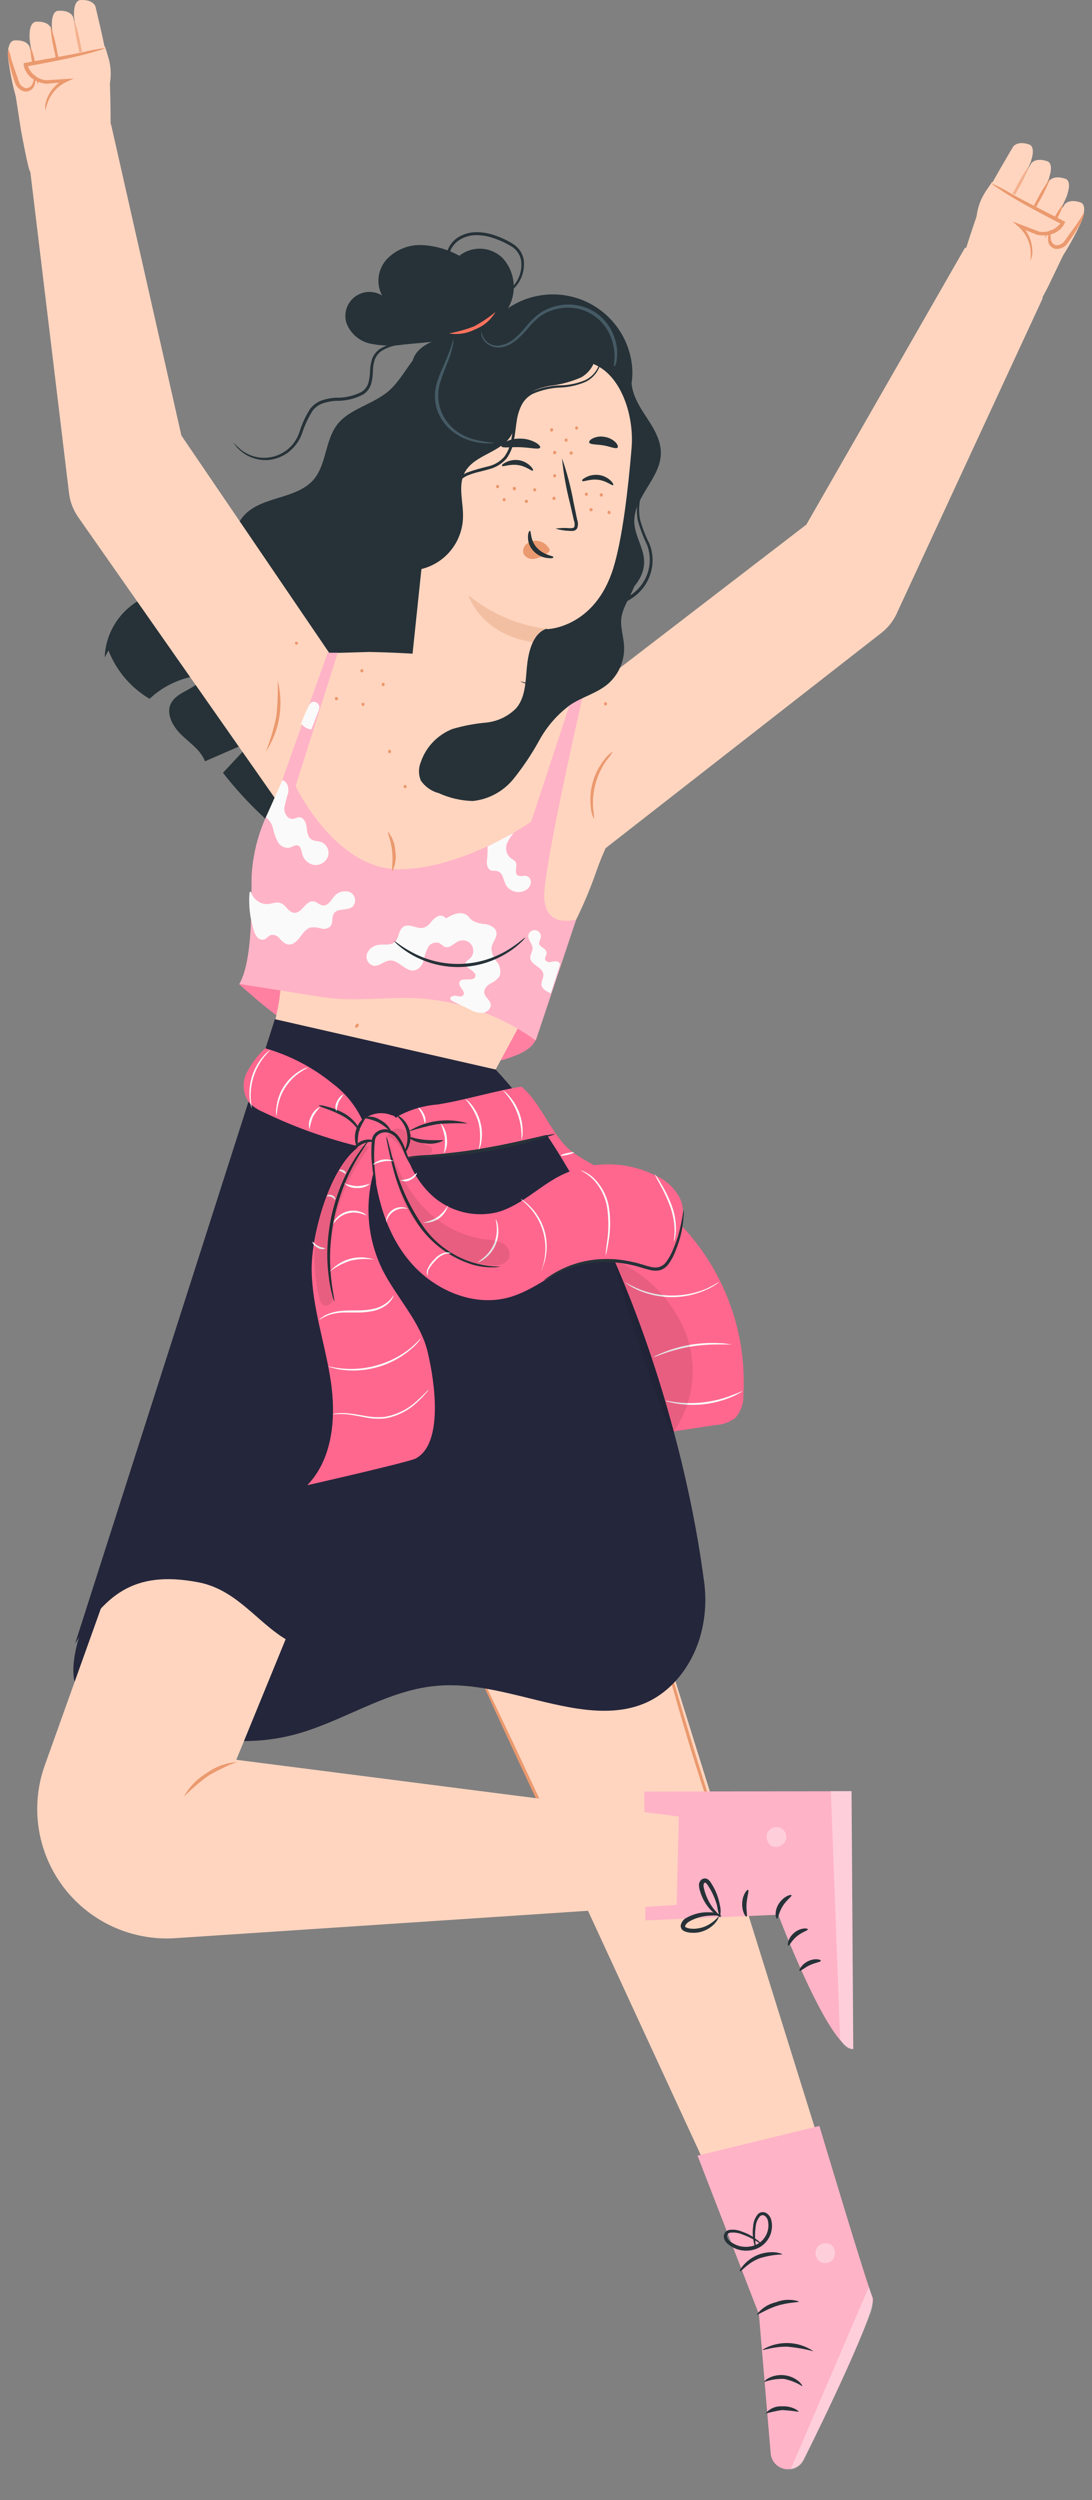 <svg width="59" height="135" viewBox="0 0 59 135" fill="none" xmlns="http://www.w3.org/2000/svg">
<rect x="0" y="0" width="59" height="135" fill="#808080" stroke="none"/>
<path d="M16.828 70.833L40.758 122.633L45.523 119.699L28.665 65.699C28.665 65.699 24.041 57.913 17.489 58.527L16.828 70.833Z" fill="#FFD5BF"/>
<path d="M37.687 116.399L41.003 124.956L41.639 132.474C41.649 132.602 41.686 132.727 41.747 132.841C41.808 132.954 41.892 133.053 41.993 133.133C42.095 133.212 42.211 133.27 42.336 133.303C42.46 133.335 42.59 133.342 42.718 133.321C42.866 133.3 43.008 133.243 43.129 133.154C43.251 133.066 43.349 132.949 43.415 132.814C44.297 131.085 47.424 124.662 47.149 124.058C46.829 123.347 44.271 114.794 44.271 114.794L37.687 116.399Z" fill="#FFB3C7"/>
<g opacity="0.6">
<path opacity="0.6" d="M42.722 133.334L46.942 123.487L47.063 123.859C47.177 124.174 47.175 124.52 47.058 124.834C46.74 125.677 45.815 127.982 43.432 132.823C43.364 132.962 43.262 133.082 43.135 133.172C43.009 133.262 42.862 133.319 42.709 133.339L42.722 133.334Z" fill="white"/>
</g>
<g opacity="0.6">
<path opacity="0.6" d="M44.159 121.342C44.08 121.459 44.048 121.6 44.067 121.739C44.086 121.877 44.155 122.004 44.262 122.095C44.376 122.176 44.517 122.211 44.655 122.193C44.794 122.175 44.92 122.105 45.009 121.997C45.092 121.874 45.127 121.724 45.105 121.577C45.084 121.43 45.01 121.296 44.895 121.201C44.769 121.127 44.618 121.105 44.475 121.139C44.332 121.174 44.209 121.263 44.13 121.388" fill="white"/>
</g>
<path d="M43.348 128.851C43.044 128.657 42.705 128.522 42.35 128.453C41.989 128.443 41.63 128.499 41.29 128.62C41.284 128.601 41.358 128.497 41.552 128.395C41.807 128.271 42.092 128.222 42.374 128.254C42.656 128.286 42.922 128.397 43.143 128.575C43.304 128.714 43.362 128.839 43.348 128.851Z" fill="#263238"/>
<path d="M43.143 130.23C42.845 130.181 42.544 130.15 42.243 130.135C41.945 130.182 41.651 130.247 41.361 130.328C41.464 130.198 41.597 130.094 41.748 130.025C41.9 129.957 42.066 129.925 42.232 129.934C42.794 129.899 43.18 130.189 43.143 130.23Z" fill="#263238"/>
<path d="M43.954 126.96C43.503 126.844 43.044 126.763 42.58 126.716C41.81 126.688 41.209 126.937 41.19 126.879C41.611 126.628 42.094 126.503 42.584 126.517C43.073 126.531 43.548 126.685 43.954 126.96Z" fill="#263238"/>
<path d="M43.168 124.271C43.167 124.333 42.617 124.306 41.989 124.505C41.362 124.705 40.92 125.033 40.882 124.984C41.14 124.644 41.51 124.406 41.927 124.313C42.323 124.154 42.762 124.139 43.168 124.271Z" fill="#263238"/>
<path d="M42.266 121.733C41.846 121.747 41.43 121.817 41.029 121.944C40.388 122.191 40.034 122.681 39.986 122.642C39.937 122.604 40.022 122.487 40.178 122.302C40.39 122.062 40.655 121.875 40.952 121.756C41.249 121.637 41.571 121.59 41.889 121.618C42.133 121.647 42.273 121.71 42.266 121.733Z" fill="#263238"/>
<path d="M40.87 121.454C40.806 121.358 40.762 121.249 40.741 121.135C40.664 120.825 40.648 120.504 40.694 120.188C40.71 119.953 40.8 119.731 40.953 119.552C41.009 119.498 41.08 119.463 41.158 119.451C41.235 119.44 41.313 119.453 41.383 119.488C41.514 119.563 41.613 119.684 41.659 119.828C41.744 120.125 41.723 120.443 41.599 120.726C41.474 121.009 41.255 121.24 40.979 121.379C40.704 121.511 40.396 121.558 40.094 121.514C39.792 121.47 39.51 121.337 39.283 121.132C39.226 121.08 39.181 121.016 39.151 120.945C39.12 120.874 39.105 120.798 39.107 120.72C39.117 120.643 39.151 120.571 39.205 120.515C39.259 120.459 39.329 120.421 39.405 120.407C39.635 120.376 39.868 120.407 40.081 120.498C40.382 120.598 40.662 120.751 40.909 120.951C41.007 121.015 41.089 121.1 41.149 121.201C40.808 120.955 40.433 120.761 40.035 120.625C39.846 120.557 39.644 120.534 39.444 120.56C39.402 120.567 39.364 120.588 39.335 120.619C39.306 120.65 39.288 120.689 39.283 120.732C39.285 120.782 39.298 120.832 39.32 120.878C39.343 120.923 39.374 120.964 39.413 120.996C39.613 121.167 39.859 121.277 40.12 121.311C40.382 121.346 40.648 121.305 40.886 121.193C41.119 121.075 41.305 120.881 41.413 120.643C41.522 120.406 41.546 120.138 41.483 119.885C41.454 119.783 41.39 119.695 41.301 119.637C41.263 119.617 41.22 119.609 41.177 119.615C41.134 119.621 41.094 119.641 41.063 119.671C40.933 119.82 40.852 120.007 40.832 120.204C40.773 120.62 40.785 121.043 40.87 121.454Z" fill="#263238"/>
<path d="M30.774 100.799C30.731 100.813 29.528 98.337 28.085 95.256C26.642 92.175 25.505 89.659 25.542 89.64C25.579 89.621 26.788 92.103 28.235 95.186C29.683 98.268 30.817 100.778 30.774 100.799Z" fill="#EB996E"/>
<path d="M39.775 101.466C39.745 101.42 39.721 101.371 39.703 101.32C39.662 101.196 39.595 101.055 39.524 100.88C39.367 100.498 39.157 99.939 38.908 99.248C38.405 97.864 37.764 95.933 37.117 93.781C36.469 91.629 35.931 89.668 35.552 88.244C35.374 87.552 35.228 86.979 35.12 86.556L35.01 86.094C34.993 86.041 34.983 85.986 34.982 85.93C35.007 85.981 35.024 86.034 35.033 86.09C35.073 86.211 35.121 86.361 35.179 86.54C35.314 86.955 35.464 87.53 35.665 88.215C36.07 89.631 36.628 91.585 37.274 93.733C37.921 95.882 38.544 97.815 39.018 99.208C39.239 99.89 39.441 100.445 39.581 100.858C39.64 101.037 39.687 101.184 39.727 101.308C39.752 101.357 39.768 101.411 39.775 101.466Z" fill="#EB996E"/>
<path d="M5.656 35.496C5.685 34.713 5.962 33.96 6.446 33.344C6.929 32.728 7.595 32.281 8.348 32.066C9.449 31.778 10.75 31.973 11.594 31.205C12.516 30.354 12.341 28.773 13.178 27.84C14.139 26.773 16.022 26.979 16.952 25.888C17.638 25.068 17.562 23.799 18.211 22.938C18.859 22.076 20.166 21.84 21.013 21.102C21.953 20.279 22.385 18.797 23.572 18.447C23.921 18.369 24.283 18.375 24.629 18.465C24.975 18.554 25.295 18.724 25.562 18.962C26.094 19.439 26.545 19.998 26.9 20.619L31.541 27.822C31.682 28.015 31.781 28.234 31.833 28.467C31.929 29.119 31.28 29.603 30.762 30.008C29.466 31.024 28.548 32.445 28.155 34.045C27.915 35.04 27.792 36.227 26.913 36.748C26.227 37.15 25.294 36.995 24.68 37.492C23.792 38.213 24.21 39.647 23.843 40.727C23.5 41.736 22.471 42.353 21.466 42.683C20.461 43.012 19.37 43.142 18.406 43.602C17.442 44.062 16.588 44.974 16.653 46.048C14.904 44.854 13.35 43.397 12.046 41.729L13.689 39.969L11.075 41.108C10.846 40.504 10.259 40.124 9.793 39.671C9.326 39.218 8.942 38.518 9.251 37.956C9.621 37.27 10.767 37.208 10.966 36.453C9.887 36.542 8.871 36.993 8.081 37.733C7.07 37.137 6.288 36.218 5.861 35.126" fill="#263238"/>
<path d="M9.8 23.517L5.999 6.708H5.978C5.978 5.93 5.947 3.439 5.81 3.141L0.455 2.588C0.455 2.588 1.114 6.941 1.141 7.072C1.141 7.072 1.543 9.278 1.639 9.281L3.718 26.532C3.763 27.037 3.94 27.521 4.232 27.935L15.251 43.667L18.166 35.811L9.8 23.517Z" fill="#FFD5BF"/>
<path d="M0.431 2.942C0.422 2.976 0.422 3.011 0.431 3.045C0.462 3.549 0.856 5.707 1.138 5.755C1.419 5.803 2.167 5.515 2.167 5.22C2.167 4.925 1.597 2.524 1.597 2.524C1.597 2.524 1.481 2.15 0.819 2.181C0.393 2.174 0.431 2.942 0.431 2.942Z" fill="#FFD5BF"/>
<path d="M1.598 1.933C1.59 1.968 1.59 2.005 1.598 2.04C1.629 2.544 2.027 4.698 2.308 4.746C2.589 4.794 3.337 4.506 3.337 4.214C3.337 3.923 2.754 1.515 2.754 1.515C2.754 1.515 2.637 1.141 1.978 1.172C1.56 1.175 1.598 1.933 1.598 1.933Z" fill="#FFD5BF"/>
<path d="M2.802 1.343C2.802 1.343 2.802 1.385 2.802 1.446C2.833 1.951 3.23 4.108 3.508 4.156C3.786 4.204 4.537 3.916 4.537 3.621C4.537 3.326 3.954 0.925 3.954 0.925C3.954 0.925 3.838 0.548 3.179 0.582C2.764 0.561 2.802 1.343 2.802 1.343Z" fill="#FFD5BF"/>
<path d="M3.999 0.763C3.999 0.763 3.999 0.808 3.999 0.866C4.029 1.371 4.427 3.528 4.705 3.576C4.983 3.624 5.734 3.336 5.734 3.041C5.734 2.746 5.155 0.345 5.155 0.345C5.155 0.345 5.038 -0.029 4.376 0.002C3.964 -0.005 3.999 0.763 3.999 0.763Z" fill="#FFD5BF"/>
<path d="M2.064 4.584C1.927 4.254 1.833 3.909 1.783 3.555C1.692 3.213 1.645 2.86 1.642 2.505C1.777 2.836 1.87 3.181 1.92 3.535C2.013 3.877 2.061 4.23 2.064 4.584Z" fill="#EB996E"/>
<path d="M3.34 4.379C3.172 3.899 3.048 3.404 2.97 2.901C2.843 2.408 2.763 1.905 2.729 1.398C2.899 1.877 3.024 2.371 3.103 2.873C3.227 3.367 3.306 3.871 3.34 4.379Z" fill="#EB996E"/>
<g opacity="0.78">
<path opacity="0.78" d="M4.616 4.053C4.447 3.573 4.322 3.078 4.242 2.575C4.12 2.082 4.04 1.579 4.002 1.072C4.172 1.551 4.297 2.045 4.376 2.547C4.503 3.041 4.583 3.545 4.616 4.053Z" fill="#EB996E"/>
</g>
<path d="M4.825 6.989L5.649 5.377C6.007 4.67 6.079 3.852 5.851 3.092L5.676 2.513L1.46 3.459C1.46 3.459 2.088 4.911 3.21 4.43L2.15 5.737L4.825 6.989Z" fill="#FFD5BF"/>
<path d="M2.452 5.953C2.472 5.953 2.483 5.748 2.62 5.429C2.809 4.987 3.153 4.63 3.587 4.424L3.999 4.235L3.546 4.266L2.496 4.334H2.52C2.298 4.318 2.085 4.239 1.907 4.106C1.728 3.973 1.591 3.791 1.512 3.583C1.502 3.55 1.494 3.517 1.488 3.484L1.405 3.593C2.61 3.377 3.694 3.165 4.469 2.966C4.853 2.87 5.155 2.78 5.378 2.712C5.491 2.686 5.6 2.643 5.7 2.585C5.276 2.644 4.854 2.725 4.438 2.828C3.659 2.99 2.575 3.171 1.371 3.394L1.279 3.412V3.504C1.285 3.551 1.295 3.597 1.309 3.641C1.391 3.902 1.561 4.125 1.79 4.273C1.997 4.407 2.231 4.492 2.476 4.523H2.5L3.546 4.43L3.505 4.273C3.041 4.503 2.685 4.905 2.513 5.394C2.443 5.572 2.421 5.765 2.452 5.953Z" fill="#EB996E"/>
<path d="M1.886 4.05C1.845 4.05 1.869 4.266 1.748 4.533C1.719 4.604 1.669 4.664 1.604 4.705C1.54 4.746 1.465 4.766 1.388 4.763C1.294 4.735 1.208 4.683 1.14 4.612C1.072 4.541 1.024 4.454 1.001 4.358C0.853 3.899 0.692 3.477 0.606 3.175C0.578 3.003 0.527 2.836 0.455 2.677C0.411 2.851 0.411 3.032 0.455 3.206C0.542 3.621 0.657 4.03 0.798 4.43C0.833 4.559 0.904 4.675 1.001 4.766C1.099 4.857 1.22 4.919 1.351 4.945C1.462 4.952 1.573 4.923 1.666 4.861C1.759 4.799 1.829 4.708 1.865 4.602C1.91 4.473 1.925 4.336 1.91 4.2C1.913 4.098 1.899 4.05 1.886 4.05Z" fill="#EB996E"/>
<path d="M15 36.741C15.169 37.392 15.2 38.072 15.09 38.735C14.98 39.399 14.732 40.032 14.362 40.593C14.601 39.981 14.789 39.35 14.924 38.707C15.001 38.055 15.026 37.397 15 36.741Z" fill="#EB996E"/>
<path d="M16.005 34.813C15.983 34.808 15.963 34.794 15.95 34.775C15.937 34.756 15.932 34.733 15.937 34.71C15.941 34.694 15.949 34.681 15.961 34.67C15.973 34.66 15.987 34.653 16.003 34.65C16.018 34.647 16.034 34.649 16.049 34.656C16.063 34.662 16.076 34.672 16.084 34.685C16.093 34.699 16.098 34.714 16.098 34.73C16.099 34.746 16.094 34.761 16.086 34.775C16.078 34.788 16.065 34.799 16.051 34.806C16.037 34.812 16.021 34.815 16.005 34.813Z" fill="#EB996E"/>
<path d="M28.169 58.678C29.277 59.563 29.884 61.532 31.051 62.297C32.217 63.062 33.479 63.601 34.639 64.355C36.443 65.539 37.903 67.176 38.873 69.103C39.843 71.03 40.289 73.179 40.165 75.332C40.18 75.783 40.025 76.223 39.729 76.564C39.425 76.793 39.06 76.926 38.68 76.945L31.562 78.019C30.091 74.014 28.621 70.012 27.15 66.012" fill="#FF678E"/>
<path d="M31.394 40.075C31.382 40.073 31.372 40.069 31.362 40.062C31.352 40.056 31.344 40.048 31.337 40.038C31.331 40.029 31.327 40.018 31.325 40.007C31.323 39.995 31.323 39.983 31.325 39.972C31.326 39.961 31.329 39.949 31.334 39.939C31.34 39.929 31.347 39.92 31.356 39.912C31.365 39.905 31.376 39.899 31.387 39.896C31.398 39.893 31.41 39.892 31.421 39.893C31.444 39.898 31.463 39.912 31.476 39.931C31.489 39.95 31.494 39.974 31.49 39.996C31.487 40.019 31.476 40.041 31.458 40.055C31.44 40.07 31.417 40.077 31.394 40.075Z" fill="#EB996E"/>
<path d="M24.361 38.329C24.338 38.325 24.318 38.312 24.304 38.292C24.291 38.273 24.285 38.249 24.289 38.226C24.291 38.214 24.294 38.203 24.3 38.193C24.305 38.182 24.313 38.173 24.323 38.166C24.332 38.158 24.342 38.153 24.354 38.15C24.365 38.147 24.377 38.146 24.389 38.147C24.411 38.152 24.431 38.166 24.444 38.185C24.457 38.204 24.461 38.227 24.457 38.25C24.455 38.273 24.443 38.294 24.425 38.309C24.407 38.324 24.384 38.331 24.361 38.329Z" fill="#EB996E"/>
<path d="M12.918 53.145C14.146 54.229 15.398 55.334 16.907 55.972C18.159 56.5 19.525 56.682 20.869 56.853C22.214 57.025 23.497 57.197 24.811 57.313C25.629 57.447 26.467 57.41 27.27 57.203C28.059 56.943 28.985 56.62 29.023 55.794C29.061 54.967 28.231 53.849 27.562 53.306C25.564 51.712 23.028 50.95 20.482 51.18" fill="#FF80A1"/>
<path d="M26.78 57.752L30.618 50.644C31.258 49.481 31.799 48.266 32.234 47.011C32.797 45.385 33.977 43.32 34.152 42.456C34.615 40.178 34.038 35.482 19.953 35.204L17.706 35.269L14.887 43.159C14.887 43.159 13.899 45.842 13.902 46.843C13.902 48.665 16.221 50.558 14.674 55.824L26.78 57.752Z" fill="#FFD5BF"/>
<path d="M31.126 49.666L28.948 56.184C26.771 54.61 24.134 53.803 21.449 53.889L19.504 53.954C18.753 53.977 18.003 53.931 17.261 53.817L12.931 53.131C13.713 51.786 13.566 48.329 13.594 47.324C13.669 45.842 14.114 44.402 14.887 43.135L17.706 35.245H18.248L15.971 42.449C15.971 42.449 18.122 46.984 21.607 46.939C25.092 46.895 28.697 44.37 28.697 44.37L31.071 37.166L31.527 37.41C31.527 37.41 29.469 46.346 29.407 48.277C29.346 50.209 31.123 49.649 31.123 49.649" fill="#FFB3C7"/>
<path d="M13.563 48.154C13.616 48.352 13.736 48.525 13.902 48.646C14.068 48.766 14.27 48.826 14.475 48.816C14.708 48.795 14.948 48.682 15.161 48.761C15.453 48.867 15.593 49.272 15.902 49.289C16.314 49.317 16.513 48.624 16.931 48.668C17.127 48.692 17.274 48.888 17.473 48.895C17.737 48.895 17.881 48.61 18.049 48.411C18.148 48.288 18.282 48.198 18.434 48.154C18.586 48.111 18.748 48.115 18.897 48.167C18.966 48.2 19.027 48.249 19.075 48.309C19.123 48.369 19.157 48.44 19.174 48.515C19.19 48.59 19.189 48.668 19.171 48.743C19.153 48.817 19.118 48.887 19.068 48.946C18.79 49.2 18.242 49.011 18.039 49.327C17.912 49.526 18.005 49.821 17.857 50.013C17.79 50.076 17.708 50.12 17.618 50.142C17.528 50.163 17.434 50.16 17.346 50.133C17.171 50.081 16.987 50.062 16.804 50.078C16.533 50.136 16.365 50.397 16.201 50.617C16.036 50.836 15.782 51.063 15.514 50.991C15.351 50.922 15.21 50.812 15.103 50.672C15.05 50.601 14.978 50.546 14.896 50.513C14.813 50.48 14.724 50.471 14.636 50.486C14.499 50.531 14.413 50.682 14.273 50.73C14.206 50.746 14.136 50.743 14.071 50.722C14.005 50.701 13.947 50.662 13.902 50.61C13.816 50.503 13.753 50.379 13.717 50.246C13.501 49.575 13.422 48.867 13.484 48.164" fill="#FAFAFA"/>
<path d="M24.104 49.615C24.063 49.541 23.996 49.486 23.916 49.459C23.836 49.431 23.749 49.434 23.672 49.467C23.52 49.543 23.389 49.654 23.288 49.79C23.19 49.929 23.051 50.035 22.89 50.092C22.547 50.188 22.132 49.844 21.816 50.033C21.5 50.222 21.583 50.637 21.346 50.853C21.109 51.069 20.787 50.977 20.492 51.014C20.348 51.025 20.21 51.075 20.093 51.159C19.977 51.243 19.885 51.358 19.83 51.491C19.806 51.558 19.797 51.629 19.803 51.7C19.809 51.771 19.83 51.84 19.864 51.902C19.898 51.964 19.946 52.018 20.002 52.061C20.059 52.104 20.124 52.134 20.194 52.15C20.499 52.188 20.749 51.886 21.058 51.862C21.559 51.824 21.933 52.52 22.43 52.393C22.542 52.351 22.642 52.281 22.721 52.191C22.8 52.101 22.856 51.992 22.883 51.875C22.932 51.639 23.007 51.409 23.106 51.189C23.158 51.081 23.246 50.995 23.355 50.944C23.464 50.894 23.587 50.882 23.703 50.911C23.837 50.966 23.929 51.097 24.046 51.134C24.317 51.213 24.533 50.918 24.794 50.815C24.919 50.765 25.058 50.761 25.186 50.804C25.314 50.847 25.422 50.935 25.491 51.051C25.56 51.166 25.585 51.303 25.563 51.436C25.54 51.569 25.47 51.69 25.366 51.776C25.291 51.838 25.198 51.889 25.168 51.982C25.061 52.294 25.785 52.421 25.682 52.733C25.579 53.045 24.924 52.733 24.821 53.035C24.739 53.282 25.192 53.532 25.027 53.738C24.941 53.848 24.77 53.796 24.632 53.769C24.495 53.741 24.289 53.817 24.337 53.951C24.351 53.979 24.37 54.004 24.394 54.025C24.418 54.045 24.445 54.061 24.475 54.071L25.384 54.506C25.59 54.632 25.828 54.697 26.07 54.695C26.313 54.671 26.553 54.455 26.509 54.215C26.464 53.975 26.186 53.841 26.166 53.608C26.145 53.374 26.323 53.213 26.509 53.1C26.709 53.016 26.879 52.875 26.999 52.695C27.038 52.564 27.043 52.425 27.015 52.291C26.987 52.157 26.926 52.032 26.838 51.927C26.66 51.718 26.559 51.454 26.553 51.179C26.591 50.874 26.896 50.613 26.814 50.315C26.756 50.068 26.471 49.944 26.227 49.899C25.973 49.893 25.724 49.822 25.504 49.694C25.404 49.611 25.332 49.498 25.229 49.419C24.886 49.169 24.42 49.388 24.066 49.608" fill="#FAFAFA"/>
<path d="M26.34 45.708C26.351 45.937 26.343 46.166 26.317 46.394C26.275 46.617 26.317 46.905 26.519 46.995C26.639 47.042 26.783 46.995 26.907 47.053C27.177 47.145 27.195 47.513 27.325 47.77C27.379 47.866 27.453 47.95 27.541 48.016C27.63 48.081 27.732 48.128 27.84 48.152C27.947 48.176 28.059 48.177 28.167 48.155C28.275 48.133 28.378 48.088 28.467 48.024C28.528 47.979 28.579 47.922 28.616 47.856C28.653 47.791 28.676 47.718 28.683 47.643C28.687 47.568 28.667 47.494 28.625 47.432C28.582 47.37 28.521 47.324 28.45 47.3C28.289 47.259 28.107 47.358 27.966 47.262C27.757 47.111 27.991 46.744 27.846 46.528C27.776 46.453 27.692 46.392 27.599 46.346C27.495 46.258 27.418 46.141 27.377 46.011C27.337 45.88 27.334 45.741 27.37 45.609C27.458 45.37 27.595 45.151 27.771 44.967C27.771 44.967 26.45 45.66 26.34 45.708Z" fill="#FAFAFA"/>
<path d="M29.761 53.636C29.534 53.543 29.27 53.402 29.25 53.159C29.25 52.97 29.377 52.799 29.359 52.61C29.325 52.219 28.673 52.112 28.646 51.718C28.646 51.533 28.78 51.375 28.776 51.183C28.773 50.991 28.546 50.775 28.54 50.545C28.546 50.454 28.588 50.369 28.657 50.309C28.726 50.249 28.816 50.219 28.907 50.226C28.998 50.232 29.082 50.274 29.142 50.343C29.202 50.412 29.232 50.502 29.226 50.593C29.205 50.73 29.099 50.86 29.14 50.994C29.181 51.128 29.483 51.21 29.524 51.399C29.565 51.588 29.404 51.687 29.456 51.824C29.484 51.872 29.526 51.909 29.576 51.931C29.627 51.953 29.683 51.959 29.737 51.948C29.843 51.921 29.953 51.907 30.063 51.907C30.172 51.907 30.282 52.023 30.244 52.13" fill="#FAFAFA"/>
<path d="M14.369 44.127C14.567 44.286 14.704 44.509 14.756 44.758C14.808 45.005 14.895 45.242 15.014 45.465C15.075 45.575 15.168 45.664 15.282 45.719C15.396 45.775 15.524 45.794 15.648 45.773C15.803 45.732 15.957 45.599 16.108 45.657C16.259 45.715 16.286 45.941 16.327 46.113C16.366 46.265 16.449 46.403 16.566 46.509C16.682 46.614 16.827 46.683 16.983 46.706C17.139 46.722 17.296 46.685 17.429 46.602C17.563 46.519 17.665 46.394 17.72 46.247C17.767 46.098 17.758 45.938 17.695 45.796C17.631 45.654 17.518 45.54 17.377 45.475C17.181 45.4 16.945 45.427 16.784 45.297C16.622 45.166 16.591 44.878 16.564 44.645C16.537 44.412 16.403 44.13 16.166 44.13C16.053 44.13 15.95 44.202 15.823 44.216C15.542 44.247 15.343 43.918 15.36 43.636C15.413 43.359 15.483 43.085 15.569 42.816C15.621 42.542 15.525 42.189 15.254 42.13" fill="#FAFAFA"/>
<path d="M16.293 39.088C16.353 39.174 16.433 39.246 16.525 39.297C16.617 39.348 16.72 39.378 16.825 39.383C16.948 39.067 17.072 38.748 17.192 38.432C17.228 38.355 17.249 38.271 17.254 38.185C17.252 38.138 17.239 38.092 17.215 38.05C17.192 38.009 17.16 37.974 17.12 37.947C17.081 37.921 17.036 37.904 16.988 37.898C16.941 37.893 16.894 37.898 16.849 37.914C16.761 37.973 16.694 38.059 16.657 38.158C16.499 38.483 16.359 38.816 16.238 39.156" fill="#FAFAFA"/>
<path d="M19.219 55.488C19.178 55.464 19.175 55.399 19.219 55.341C19.264 55.282 19.315 55.258 19.353 55.282C19.391 55.306 19.398 55.371 19.353 55.43C19.308 55.488 19.257 55.512 19.219 55.488Z" fill="#EB996E"/>
<path d="M58.572 11.428L53.29 10.399C53.098 10.612 52.501 12.457 52.195 13.401L52.144 13.367L43.568 28.326L31.51 37.588L32.471 45.993L47.616 34.178C48.015 33.866 48.325 33.455 48.515 32.985L56.339 16.097L56.312 16.08L56.61 15.514C56.669 15.397 58.572 11.428 58.572 11.428Z" fill="#FFD5BF"/>
<path d="M58.49 11.768C58.49 11.768 58.49 11.812 58.466 11.87C58.288 12.341 57.279 14.272 56.998 14.251C56.717 14.231 56.089 13.723 56.171 13.442C56.253 13.16 57.519 11.04 57.519 11.04C57.519 11.04 57.739 10.718 58.367 10.927C58.754 11.044 58.49 11.768 58.49 11.768Z" fill="#FFD5BF"/>
<path d="M57.67 10.475C57.669 10.509 57.66 10.543 57.643 10.574C57.468 11.047 56.456 12.975 56.175 12.975C55.893 12.975 55.266 12.444 55.348 12.162C55.43 11.881 56.696 9.761 56.696 9.761C56.696 9.761 56.916 9.439 57.543 9.648C57.931 9.751 57.67 10.475 57.67 10.475Z" fill="#FFD5BF"/>
<path d="M56.696 9.545C56.695 9.581 56.685 9.616 56.669 9.648C56.494 10.121 55.482 12.049 55.2 12.029C54.919 12.008 54.291 11.5 54.374 11.219C54.456 10.938 55.722 8.818 55.722 8.818C55.722 8.818 55.941 8.492 56.569 8.701C56.957 8.821 56.696 9.545 56.696 9.545Z" fill="#FFD5BF"/>
<path d="M55.718 8.643C55.715 8.678 55.705 8.711 55.691 8.743C55.513 9.216 54.504 11.144 54.223 11.127C53.941 11.11 53.314 10.595 53.396 10.314C53.478 10.033 54.744 7.913 54.744 7.913C54.744 7.913 54.964 7.59 55.591 7.796C55.979 7.919 55.718 8.643 55.718 8.643Z" fill="#FFD5BF"/>
<path d="M56.449 12.862C56.677 12.586 56.869 12.282 57.018 11.956C57.209 11.658 57.358 11.335 57.461 10.996C57.235 11.275 57.044 11.58 56.892 11.905C56.704 12.204 56.556 12.526 56.449 12.862Z" fill="#EB996E"/>
<path d="M55.29 12.289C55.593 11.881 55.859 11.446 56.082 10.989C56.344 10.552 56.568 10.093 56.751 9.617C56.449 10.027 56.183 10.463 55.959 10.921C55.697 11.357 55.473 11.815 55.29 12.289Z" fill="#EB996E"/>
<g opacity="0.78">
<path opacity="0.78" d="M54.164 11.603C54.468 11.195 54.733 10.76 54.957 10.303C55.221 9.867 55.443 9.408 55.622 8.931C55.323 9.342 55.059 9.778 54.833 10.234C54.572 10.671 54.348 11.129 54.164 11.603Z" fill="#EB996E"/>
</g>
<path d="M53.104 14.355L52.789 12.567C52.654 11.788 52.823 10.986 53.262 10.327L53.605 9.823L57.358 11.96C57.358 11.96 56.329 13.168 55.403 12.379L56.03 13.94L53.104 14.355Z" fill="#FFD5BF"/>
<path d="M55.68 14.056C55.656 14.056 55.708 13.854 55.68 13.508C55.631 13.029 55.406 12.585 55.049 12.262L54.706 11.96L55.132 12.122L56.116 12.496H56.095C56.312 12.545 56.539 12.531 56.748 12.456C56.958 12.382 57.142 12.249 57.279 12.074C57.298 12.045 57.316 12.015 57.33 11.985L57.375 12.115C56.288 11.556 55.317 11.034 54.631 10.619C54.288 10.41 54.02 10.235 53.838 10.108C53.737 10.051 53.645 9.979 53.564 9.895C53.956 10.071 54.336 10.272 54.703 10.496C55.389 10.88 56.38 11.377 57.468 11.933L57.553 11.978L57.516 12.063C57.495 12.106 57.473 12.147 57.447 12.187C57.291 12.41 57.063 12.573 56.802 12.65C56.563 12.717 56.312 12.729 56.068 12.684H56.047L55.073 12.29L55.159 12.149C55.537 12.507 55.759 13 55.776 13.521C55.79 13.705 55.757 13.889 55.68 14.056Z" fill="#EB996E"/>
<path d="M56.778 12.402C56.816 12.402 56.73 12.615 56.778 12.903C56.783 12.983 56.812 13.059 56.863 13.12C56.913 13.182 56.982 13.226 57.059 13.246C57.157 13.247 57.254 13.223 57.34 13.174C57.425 13.126 57.496 13.056 57.547 12.972C57.821 12.577 58.099 12.221 58.27 11.96C58.442 11.699 58.531 11.514 58.558 11.528C58.586 11.541 58.538 11.737 58.394 12.028C58.189 12.399 57.96 12.755 57.708 13.095C57.638 13.212 57.536 13.306 57.415 13.367C57.293 13.428 57.157 13.453 57.022 13.438C56.903 13.412 56.798 13.345 56.725 13.248C56.652 13.151 56.616 13.031 56.624 12.91C56.618 12.774 56.644 12.639 56.699 12.516C56.737 12.44 56.764 12.399 56.778 12.402Z" fill="#EB996E"/>
<path d="M33.116 40.587C33.013 40.751 32.898 40.907 32.773 41.053C32.24 41.807 31.983 42.722 32.045 43.643C32.075 43.834 32.093 44.026 32.097 44.219C32 44.047 31.942 43.855 31.929 43.657C31.863 43.183 31.895 42.701 32.025 42.241C32.154 41.78 32.377 41.351 32.68 40.981C32.794 40.819 32.943 40.684 33.116 40.587Z" fill="#EB996E"/>
<path d="M32.704 38.096C32.681 38.092 32.66 38.079 32.647 38.06C32.633 38.04 32.628 38.017 32.632 37.993C32.633 37.982 32.637 37.97 32.642 37.96C32.648 37.95 32.656 37.941 32.665 37.933C32.674 37.926 32.685 37.92 32.696 37.917C32.708 37.914 32.72 37.913 32.731 37.914C32.753 37.92 32.772 37.934 32.784 37.953C32.797 37.972 32.801 37.995 32.798 38.017C32.795 38.04 32.783 38.06 32.766 38.075C32.749 38.089 32.727 38.097 32.704 38.096Z" fill="#EB996E"/>
<path d="M21.188 47.059C21.14 47.059 21.247 46.565 21.188 45.975C21.13 45.385 20.921 44.946 20.965 44.915C21.203 45.207 21.34 45.568 21.357 45.944C21.423 46.324 21.364 46.716 21.188 47.059Z" fill="#EB996E"/>
<path d="M19.538 36.308C19.527 36.306 19.516 36.302 19.506 36.296C19.497 36.289 19.489 36.281 19.482 36.272C19.476 36.262 19.471 36.251 19.469 36.24C19.467 36.228 19.467 36.217 19.47 36.205C19.472 36.182 19.484 36.161 19.502 36.147C19.52 36.132 19.543 36.125 19.566 36.127C19.588 36.132 19.608 36.145 19.621 36.164C19.634 36.183 19.639 36.207 19.634 36.229C19.634 36.241 19.63 36.252 19.625 36.263C19.62 36.273 19.612 36.282 19.603 36.289C19.594 36.297 19.584 36.302 19.573 36.306C19.562 36.309 19.55 36.31 19.538 36.308Z" fill="#EB996E"/>
<path d="M21.034 40.668C21.022 40.667 21.011 40.663 21.001 40.657C20.991 40.651 20.983 40.642 20.976 40.633C20.97 40.623 20.965 40.612 20.964 40.6C20.962 40.589 20.962 40.577 20.965 40.566C20.968 40.542 20.979 40.521 20.997 40.507C21.015 40.492 21.038 40.485 21.061 40.487C21.084 40.492 21.104 40.505 21.116 40.524C21.129 40.544 21.134 40.567 21.13 40.59C21.129 40.601 21.126 40.612 21.121 40.623C21.115 40.633 21.108 40.642 21.099 40.65C21.09 40.657 21.079 40.663 21.068 40.666C21.057 40.669 21.046 40.67 21.034 40.668Z" fill="#EB996E"/>
<path d="M21.878 42.559C21.855 42.555 21.834 42.542 21.821 42.523C21.807 42.503 21.802 42.479 21.806 42.456C21.809 42.44 21.817 42.425 21.829 42.413C21.841 42.401 21.856 42.393 21.873 42.39C21.889 42.387 21.906 42.388 21.922 42.395C21.937 42.401 21.95 42.411 21.96 42.425C21.97 42.439 21.975 42.455 21.975 42.471C21.976 42.488 21.972 42.505 21.963 42.519C21.954 42.533 21.942 42.545 21.926 42.552C21.911 42.559 21.894 42.561 21.878 42.559Z" fill="#EB996E"/>
<path d="M20.687 37.05C20.665 37.045 20.645 37.031 20.632 37.012C20.62 36.993 20.615 36.969 20.619 36.947C20.62 36.935 20.623 36.924 20.628 36.913C20.634 36.903 20.641 36.894 20.65 36.887C20.659 36.879 20.669 36.874 20.68 36.871C20.692 36.867 20.703 36.866 20.715 36.868C20.737 36.873 20.757 36.886 20.77 36.906C20.783 36.925 20.788 36.948 20.784 36.971C20.781 36.994 20.769 37.015 20.752 37.03C20.734 37.044 20.711 37.052 20.687 37.05Z" fill="#EB996E"/>
<path d="M18.17 37.814C18.152 37.813 18.135 37.806 18.121 37.795C18.107 37.783 18.097 37.768 18.092 37.751C18.087 37.734 18.087 37.715 18.093 37.699C18.098 37.681 18.108 37.666 18.122 37.655C18.136 37.644 18.153 37.638 18.171 37.637C18.189 37.635 18.207 37.639 18.222 37.648C18.238 37.657 18.25 37.671 18.258 37.687C18.266 37.703 18.268 37.721 18.266 37.739C18.262 37.761 18.25 37.782 18.233 37.796C18.215 37.81 18.192 37.816 18.17 37.814Z" fill="#EB996E"/>
<path d="M19.6 38.123C19.578 38.117 19.559 38.103 19.547 38.084C19.535 38.065 19.53 38.042 19.533 38.02C19.537 37.998 19.548 37.977 19.565 37.963C19.583 37.948 19.605 37.941 19.627 37.941C19.65 37.946 19.67 37.96 19.683 37.979C19.695 37.998 19.7 38.021 19.696 38.044C19.695 38.056 19.692 38.067 19.687 38.077C19.681 38.088 19.674 38.097 19.665 38.104C19.656 38.111 19.646 38.117 19.634 38.12C19.623 38.123 19.611 38.124 19.6 38.123Z" fill="#EB996E"/>
<path d="M28.378 50.621C28.323 50.709 28.255 50.789 28.176 50.857C27.974 51.053 27.753 51.229 27.517 51.382C26.733 51.901 25.819 52.19 24.879 52.216C23.939 52.241 23.011 52.002 22.2 51.526C21.956 51.385 21.727 51.22 21.514 51.036C21.432 50.972 21.361 50.897 21.301 50.813C21.322 50.789 21.644 51.094 22.259 51.42C23.061 51.855 23.963 52.072 24.875 52.048C25.788 52.024 26.677 51.76 27.456 51.283C28.052 50.919 28.354 50.6 28.378 50.621Z" fill="#263238"/>
<path d="M34.872 103.694L42.048 103.389C42.048 103.389 44.769 110.593 46.099 110.651L46.007 96.721L34.807 96.738L34.872 103.694Z" fill="#FFB3C7"/>
<g opacity="0.6">
<path opacity="0.6" d="M41.417 99.074C41.455 98.936 41.544 98.817 41.667 98.742C41.789 98.667 41.935 98.641 42.076 98.669C42.211 98.704 42.328 98.788 42.403 98.907C42.478 99.025 42.504 99.167 42.477 99.304C42.435 99.446 42.341 99.568 42.214 99.645C42.088 99.722 41.937 99.75 41.791 99.722C41.653 99.671 41.541 99.569 41.477 99.436C41.413 99.304 41.403 99.152 41.448 99.012" fill="white"/>
</g>
<g opacity="0.6">
<path opacity="0.6" d="M46.007 96.711H44.892L45.389 110.089C45.389 110.089 45.664 110.707 46.1 110.635L46.007 96.711Z" fill="white"/>
</g>
<path d="M41.98 103.605C42.048 103.605 42.076 103.262 42.292 102.919C42.508 102.576 42.793 102.401 42.765 102.339C42.738 102.278 42.347 102.381 42.079 102.792C41.812 103.204 41.918 103.619 41.98 103.605Z" fill="#263238"/>
<path d="M42.594 105.063C42.659 105.063 42.772 104.782 43.06 104.549C43.348 104.315 43.65 104.247 43.647 104.178C43.643 104.11 43.259 104.072 42.906 104.367C42.553 104.662 42.528 105.06 42.594 105.063Z" fill="#263238"/>
<path d="M44.347 105.873C44.364 105.811 44.021 105.719 43.661 105.897C43.3 106.075 43.143 106.394 43.201 106.422C43.259 106.449 43.455 106.25 43.76 106.11C44.065 105.969 44.343 105.948 44.347 105.873Z" fill="#263238"/>
<path d="M40.337 103.492C40.398 103.465 40.303 103.149 40.337 102.769C40.371 102.388 40.481 102.082 40.422 102.048C40.364 102.014 40.121 102.302 40.1 102.758C40.08 103.214 40.285 103.527 40.337 103.492Z" fill="#263238"/>
<path d="M38.889 103.53C38.95 103.305 38.95 103.069 38.889 102.844C38.816 102.444 38.666 102.061 38.446 101.719C38.403 101.64 38.348 101.568 38.282 101.506C38.233 101.463 38.17 101.436 38.105 101.431C38.039 101.426 37.974 101.443 37.918 101.479C37.871 101.513 37.833 101.558 37.806 101.61C37.779 101.662 37.765 101.719 37.764 101.777C37.766 101.865 37.779 101.953 37.801 102.038C37.84 102.187 37.892 102.333 37.956 102.473C38.063 102.708 38.206 102.923 38.381 103.112C38.683 103.434 38.937 103.544 38.951 103.52C38.964 103.496 38.759 103.331 38.508 103.005C38.368 102.813 38.253 102.605 38.165 102.384C38.113 102.255 38.07 102.122 38.038 101.986C38.001 101.839 37.997 101.712 38.062 101.674C38.127 101.636 38.096 101.657 38.141 101.674C38.188 101.72 38.228 101.772 38.261 101.829C38.339 101.947 38.41 102.069 38.474 102.196C38.583 102.415 38.672 102.645 38.738 102.882C38.773 103.101 38.823 103.318 38.889 103.53Z" fill="#263238"/>
<path d="M38.989 103.441C38.786 103.307 38.545 103.244 38.302 103.259C38.044 103.248 37.787 103.283 37.541 103.362C37.394 103.407 37.253 103.467 37.119 103.54C37.028 103.58 36.949 103.641 36.889 103.72C36.828 103.799 36.79 103.892 36.776 103.99C36.778 104.051 36.797 104.111 36.831 104.163C36.866 104.214 36.915 104.254 36.971 104.278C37.054 104.313 37.14 104.337 37.229 104.35C37.385 104.372 37.543 104.372 37.699 104.35C37.959 104.309 38.206 104.205 38.416 104.045C38.776 103.77 38.855 103.486 38.834 103.482C38.813 103.479 38.669 103.698 38.323 103.907C38.123 104.028 37.9 104.105 37.668 104.134C37.535 104.153 37.4 104.153 37.266 104.134C37.119 104.113 36.999 104.058 37.013 104.003C37.026 103.949 37.122 103.815 37.239 103.757C37.359 103.686 37.485 103.628 37.616 103.582C37.837 103.502 38.068 103.455 38.302 103.441C38.721 103.407 38.989 103.472 38.989 103.441Z" fill="#263238"/>
<path d="M4.808 87.425C4.194 87.963 3.669 90.416 4.153 91.075C4.637 91.733 5.419 92.104 6.18 92.43C9.199 93.696 12.582 94.488 15.755 93.702C18.423 93.04 20.78 91.301 23.514 91.037C25.977 90.793 28.378 91.764 30.817 92.197C32.138 92.433 33.544 92.502 34.779 91.994C36.289 91.377 37.355 89.957 37.819 88.413C38.095 87.469 38.175 86.478 38.053 85.502C37.93 84.526 37.609 83.586 37.108 82.739C36.593 81.891 35.912 81.155 35.105 80.576C34.299 79.998 33.384 79.587 32.416 79.37C30.701 78.996 28.948 79.237 27.226 79.477C23.452 80.005 19.679 80.537 16.012 81.583C12.345 82.629 8.534 83.298 5.635 85.727" fill="#24263B"/>
<path d="M12.026 68.482L2.421 95.318C1.989 96.523 1.897 97.823 2.153 99.077C2.41 100.33 3.005 101.49 3.875 102.429C4.571 103.179 5.424 103.768 6.372 104.154C7.32 104.54 8.341 104.713 9.364 104.662L36.56 102.858L36.676 98.086L12.767 95.023L21.401 73.94L12.026 68.482Z" fill="#FFD5BF"/>
<path d="M26.78 57.752C33.328 64.784 37.122 77.723 38.076 85.716C36.282 82.89 33.534 78.735 29.644 80.77C25.408 82.986 26.008 87.973 21.37 89.099C19.257 89.613 16.825 89.527 15.051 88.261C13.655 87.263 12.588 85.795 10.709 85.438C7.12 84.752 5.638 86.224 4.057 88.752L14.852 55.032L26.78 57.752Z" fill="#24263B"/>
<path d="M12.791 95.143C12.254 95.35 11.735 95.601 11.24 95.894C10.775 96.233 10.338 96.609 9.933 97.019C10.217 96.496 10.637 96.059 11.148 95.753C11.629 95.403 12.197 95.192 12.791 95.143Z" fill="#EB996E"/>
<path d="M34.158 20.196C33.99 20.951 34.392 21.709 34.814 22.354C35.236 22.999 35.709 23.681 35.706 24.457C35.706 25.829 34.2 26.858 34.272 28.23C34.309 28.964 34.807 29.623 34.803 30.353C34.8 31.084 34.327 31.688 33.774 32.147C33.222 32.607 32.604 32.964 32.111 33.475C31.631 34.049 31.205 34.666 30.838 35.317C30.469 35.974 29.899 36.495 29.212 36.802C28.155 37.187 26.811 36.734 25.95 37.441C25.088 38.147 25.119 39.612 24.138 40.078" fill="#263238"/>
<path d="M22.272 19.61C22.355 18.924 23.075 18.478 23.758 18.32C24.44 18.162 25.167 18.176 25.816 17.874C26.375 17.61 26.797 17.126 27.291 16.756C27.902 16.298 28.623 16.011 29.381 15.925C30.14 15.838 30.907 15.954 31.606 16.262C32.304 16.57 32.908 17.059 33.355 17.677C33.803 18.295 34.078 19.022 34.151 19.781C34.251 20.811 33.911 21.939 33.037 22.478C32.008 23.102 30.711 22.735 29.606 22.323C28.502 21.912 27.205 21.486 26.152 22.021C25.511 22.344 25.078 22.958 24.632 23.52C24.186 24.083 23.644 24.642 22.938 24.773C22.231 24.903 21.38 24.368 21.459 23.654" fill="#263238"/>
<path d="M24.976 20.159C24.682 20.148 24.395 20.248 24.171 20.438C23.948 20.629 23.804 20.896 23.768 21.188L22.122 36.909C21.875 38.758 24.413 40.199 26.396 40.449C28.399 40.7 28.608 39.733 28.896 37.98C29.377 35.053 29.538 33.952 29.538 33.969C29.538 33.987 32.117 33.925 33.126 30.711C33.627 29.116 33.939 26.419 34.124 24.193C34.292 22.203 33.342 19.589 31.346 19.507L24.976 20.159Z" fill="#FFD5BF"/>
<path d="M33.126 26.196C33.068 26.244 32.783 25.966 32.323 25.908C31.864 25.85 31.503 26.038 31.462 25.973C31.421 25.908 31.507 25.853 31.665 25.767C31.876 25.66 32.115 25.618 32.351 25.647C32.587 25.677 32.808 25.78 32.982 25.942C33.123 26.069 33.157 26.175 33.126 26.196Z" fill="#263238"/>
<path d="M28.79 25.414C28.732 25.459 28.447 25.178 27.991 25.113C27.534 25.047 27.171 25.222 27.13 25.16C27.088 25.099 27.178 25.04 27.339 24.958C27.551 24.853 27.79 24.814 28.025 24.848C28.261 24.883 28.479 24.991 28.649 25.157C28.787 25.284 28.821 25.394 28.79 25.414Z" fill="#263238"/>
<path d="M30.015 28.546C30.265 28.504 30.52 28.496 30.773 28.521C30.889 28.521 31.003 28.521 31.034 28.443C31.06 28.328 31.05 28.208 31.006 28.099C30.941 27.801 30.869 27.492 30.793 27.166C30.588 26.371 30.445 25.562 30.364 24.745C30.637 25.52 30.846 26.316 30.989 27.125L31.184 28.062C31.241 28.211 31.241 28.376 31.184 28.525C31.163 28.563 31.132 28.596 31.095 28.621C31.058 28.645 31.016 28.66 30.972 28.666C30.904 28.674 30.837 28.674 30.769 28.666C30.514 28.658 30.26 28.618 30.015 28.546Z" fill="#263238"/>
<path d="M29.538 33.962C27.985 33.759 26.52 33.128 25.305 32.141C25.305 32.141 26.039 34.542 29.377 34.734L29.538 33.962Z" fill="#F3BFA3"/>
<path d="M29.661 29.612C29.592 29.491 29.492 29.389 29.372 29.317C29.252 29.245 29.115 29.205 28.975 29.201C28.874 29.194 28.772 29.208 28.677 29.242C28.581 29.277 28.494 29.33 28.419 29.399C28.347 29.466 28.298 29.553 28.277 29.649C28.256 29.744 28.265 29.844 28.303 29.935C28.364 30.027 28.451 30.099 28.553 30.142C28.655 30.184 28.767 30.196 28.876 30.175C29.102 30.131 29.316 30.042 29.507 29.914C29.564 29.885 29.615 29.846 29.658 29.797C29.678 29.775 29.691 29.747 29.695 29.717C29.699 29.687 29.695 29.657 29.682 29.629" fill="#EB996E"/>
<path d="M28.632 28.663C28.708 28.663 28.632 29.164 29.006 29.575C29.38 29.987 29.908 30.011 29.901 30.079C29.895 30.148 29.771 30.158 29.558 30.131C29.269 30.093 29.003 29.953 28.807 29.736C28.617 29.53 28.517 29.258 28.526 28.978C28.526 28.769 28.598 28.656 28.632 28.663Z" fill="#263238"/>
<path d="M29.184 24.172C29.123 24.289 28.677 24.172 28.135 24.148C27.593 24.124 27.14 24.217 27.088 24.097C27.064 24.039 27.157 23.932 27.346 23.84C27.598 23.724 27.875 23.671 28.152 23.685C28.429 23.691 28.701 23.764 28.944 23.898C29.13 24.004 29.212 24.118 29.184 24.172Z" fill="#263238"/>
<path d="M33.366 24.172C33.27 24.261 32.971 24.11 32.598 24.048C32.224 23.987 31.894 24.017 31.836 23.897C31.812 23.839 31.877 23.743 32.032 23.668C32.234 23.573 32.461 23.546 32.68 23.592C32.9 23.628 33.104 23.731 33.263 23.887C33.38 24.014 33.407 24.127 33.366 24.172Z" fill="#263238"/>
<path d="M21.061 30.635C21.502 30.795 21.974 30.847 22.439 30.788C22.904 30.729 23.348 30.56 23.735 30.295C24.121 30.03 24.439 29.677 24.662 29.265C24.885 28.853 25.006 28.394 25.017 27.925C25.037 27.102 24.725 26.21 25.119 25.493C25.641 24.539 27.102 24.44 27.631 23.486C27.936 22.934 27.843 22.217 28.176 21.682C28.509 21.147 29.106 20.951 29.689 20.834C30.281 20.77 30.859 20.615 31.404 20.375C31.922 20.083 32.313 19.445 32.09 18.893C29.589 18.826 27.089 19.056 24.643 19.579C24.063 19.646 23.52 19.893 23.089 20.286C22.677 20.738 22.595 21.394 22.533 22.001C22.227 24.974 21.922 27.947 21.62 30.92" fill="#263238"/>
<path d="M18.88 33.101C18.88 33.101 18.88 33.081 18.88 33.043C18.876 32.988 18.876 32.933 18.88 32.878C18.917 32.665 18.992 32.461 19.103 32.275C19.28 31.979 19.513 31.72 19.789 31.513C20.152 31.244 20.555 31.032 20.982 30.885C21.449 30.707 21.974 30.542 22.509 30.343C23.083 30.136 23.593 29.781 23.987 29.314C24.191 29.062 24.325 28.76 24.375 28.439C24.409 28.097 24.409 27.753 24.375 27.41C24.334 27.038 24.367 26.662 24.471 26.302C24.537 26.114 24.646 25.943 24.79 25.805C24.936 25.671 25.106 25.566 25.291 25.496C25.646 25.372 26.008 25.268 26.375 25.184C26.715 25.106 27.021 24.922 27.25 24.659C27.447 24.384 27.575 24.065 27.624 23.73C27.689 23.387 27.716 23.064 27.771 22.735C27.815 22.41 27.914 22.094 28.063 21.802C28.215 21.523 28.447 21.297 28.728 21.15C29.233 20.929 29.776 20.813 30.327 20.807C30.767 20.792 31.202 20.699 31.61 20.532C31.907 20.392 32.148 20.157 32.296 19.864C32.393 19.678 32.431 19.468 32.406 19.26C32.382 19.119 32.347 19.047 32.354 19.044C32.396 19.107 32.425 19.178 32.44 19.253C32.48 19.469 32.45 19.693 32.354 19.891C32.206 20.208 31.955 20.465 31.641 20.618C31.224 20.798 30.779 20.901 30.327 20.924C29.795 20.938 29.271 21.054 28.783 21.267C28.527 21.401 28.317 21.61 28.183 21.867C28.045 22.146 27.955 22.447 27.915 22.755C27.864 23.074 27.836 23.41 27.771 23.754C27.718 24.114 27.581 24.458 27.37 24.755C27.119 25.045 26.785 25.249 26.413 25.338C26.07 25.445 25.682 25.506 25.346 25.644C25.179 25.701 25.027 25.794 24.901 25.917C24.775 26.04 24.677 26.189 24.615 26.354C24.521 26.688 24.492 27.038 24.529 27.383C24.567 27.736 24.567 28.093 24.529 28.446C24.474 28.793 24.328 29.12 24.108 29.393C23.692 29.875 23.157 30.241 22.557 30.453C22.008 30.669 21.483 30.796 21.02 30.974C20.6 31.112 20.204 31.312 19.843 31.568C19.573 31.763 19.341 32.006 19.157 32.285C19.013 32.536 18.918 32.814 18.88 33.101Z" fill="#263238"/>
<path d="M28.125 36.792C28.125 36.772 28.348 36.874 28.766 36.922C29.357 36.988 29.953 36.877 30.481 36.603C30.843 36.423 31.162 36.165 31.414 35.849C31.688 35.473 31.891 35.051 32.014 34.604C32.152 34.088 32.376 33.6 32.677 33.159C33.02 32.703 33.579 32.473 34.049 32.151C34.493 31.868 34.826 31.441 34.992 30.94C35.157 30.44 35.144 29.898 34.954 29.407C34.744 28.978 34.576 28.53 34.453 28.069C34.385 27.652 34.405 27.225 34.512 26.817C34.676 26.236 34.922 25.682 35.242 25.17C35.352 24.988 35.441 24.851 35.503 24.758C35.531 24.708 35.566 24.662 35.606 24.621C35.588 24.676 35.562 24.728 35.531 24.776L35.301 25.204C35 25.718 34.769 26.269 34.615 26.844C34.519 27.236 34.506 27.644 34.577 28.041C34.704 28.493 34.874 28.932 35.085 29.352C35.288 29.858 35.314 30.418 35.157 30.94C34.99 31.506 34.625 31.994 34.128 32.312C33.641 32.635 33.116 32.864 32.793 33.283C32.504 33.702 32.286 34.165 32.148 34.655C32.017 35.12 31.799 35.556 31.507 35.941C31.24 36.268 30.904 36.532 30.522 36.713C29.975 36.985 29.357 37.082 28.752 36.991C28.658 36.979 28.565 36.96 28.474 36.933C28.407 36.917 28.342 36.895 28.279 36.868C28.225 36.848 28.173 36.823 28.125 36.792Z" fill="#263238"/>
<path d="M25.754 18.166C26.568 17.829 27.221 17.193 27.579 16.389C27.748 15.986 27.8 15.543 27.728 15.112C27.657 14.681 27.465 14.279 27.174 13.953C26.868 13.643 26.458 13.457 26.023 13.431C25.588 13.405 25.159 13.541 24.818 13.812C24.2 13.467 23.511 13.269 22.804 13.233C22.451 13.216 22.098 13.276 21.77 13.407C21.441 13.539 21.145 13.739 20.9 13.994C20.66 14.255 20.506 14.583 20.46 14.934C20.414 15.286 20.478 15.643 20.643 15.956C20.422 15.82 20.165 15.753 19.906 15.763C19.646 15.774 19.396 15.862 19.187 16.016C18.978 16.171 18.82 16.384 18.733 16.629C18.647 16.874 18.636 17.139 18.701 17.39C18.8 17.681 18.972 17.941 19.201 18.146C19.43 18.35 19.708 18.492 20.008 18.556C20.609 18.678 21.227 18.693 21.833 18.601L25.95 18.217" fill="#263238"/>
<path d="M24.516 15.589C24.445 15.482 24.387 15.367 24.344 15.246C24.197 14.909 24.11 14.549 24.087 14.182C24.075 13.923 24.12 13.664 24.221 13.424C24.347 13.146 24.56 12.916 24.828 12.769C25.119 12.61 25.447 12.53 25.778 12.536C26.13 12.543 26.478 12.61 26.807 12.735C27.135 12.849 27.448 13.001 27.74 13.188C27.882 13.28 28.004 13.399 28.099 13.538C28.193 13.678 28.259 13.835 28.293 14.001C28.333 14.277 28.31 14.559 28.225 14.826C28.14 15.092 27.995 15.335 27.802 15.537C27.551 15.803 27.266 16.034 26.955 16.224C26.848 16.301 26.733 16.366 26.612 16.419C26.707 16.325 26.812 16.241 26.924 16.169C27.216 15.962 27.483 15.723 27.72 15.455C27.894 15.265 28.023 15.038 28.097 14.791C28.171 14.544 28.189 14.283 28.148 14.028C28.118 13.883 28.058 13.745 27.973 13.623C27.888 13.501 27.78 13.398 27.654 13.318C27.371 13.143 27.07 12.999 26.756 12.889C26.446 12.772 26.119 12.707 25.788 12.697C25.485 12.687 25.184 12.758 24.917 12.903C24.675 13.029 24.48 13.23 24.361 13.476C24.268 13.693 24.219 13.926 24.217 14.162C24.233 14.513 24.301 14.86 24.42 15.191C24.463 15.321 24.495 15.454 24.516 15.589Z" fill="#263238"/>
<path d="M12.619 23.907C12.751 24.046 12.891 24.176 13.038 24.299C13.29 24.495 13.587 24.628 13.902 24.686C14.216 24.745 14.54 24.727 14.847 24.635C15.153 24.543 15.434 24.378 15.664 24.156C15.894 23.933 16.067 23.659 16.17 23.355C16.307 22.906 16.505 22.477 16.756 22.079C16.916 21.872 17.131 21.714 17.377 21.623C17.623 21.538 17.879 21.488 18.139 21.475C18.622 21.491 19.101 21.383 19.531 21.163C19.717 21.047 19.852 20.864 19.909 20.652C19.963 20.438 19.992 20.218 19.994 19.997C20.003 19.775 20.044 19.555 20.118 19.345C20.201 19.143 20.34 18.97 20.519 18.844C20.84 18.649 21.202 18.532 21.576 18.501C21.919 18.46 22.21 18.446 22.471 18.402C22.692 18.369 22.907 18.306 23.109 18.213C23.28 18.127 23.433 18.011 23.562 17.87C23.543 17.917 23.515 17.961 23.48 17.997C23.384 18.11 23.267 18.203 23.137 18.271C22.931 18.379 22.71 18.454 22.481 18.494C22.221 18.549 21.915 18.57 21.59 18.618C21.237 18.655 20.898 18.772 20.598 18.961C20.444 19.073 20.325 19.227 20.255 19.404C20.189 19.599 20.153 19.804 20.149 20.011C20.146 20.242 20.117 20.472 20.063 20.697C19.996 20.945 19.84 21.16 19.624 21.3C19.171 21.538 18.664 21.656 18.152 21.643C17.908 21.656 17.667 21.703 17.435 21.781C17.217 21.858 17.027 21.998 16.887 22.182C16.646 22.567 16.455 22.981 16.317 23.414C16.167 23.825 15.9 24.182 15.549 24.443C15.246 24.662 14.891 24.798 14.52 24.837C14.25 24.86 13.979 24.83 13.721 24.748C13.463 24.666 13.224 24.535 13.017 24.36C12.903 24.269 12.801 24.163 12.715 24.045C12.676 24.005 12.644 23.958 12.619 23.907Z" fill="#263238"/>
<path d="M26.776 16.841C26.527 17.268 26.142 17.598 25.682 17.778C25.246 18.006 24.747 18.085 24.262 18.001C24.724 17.919 25.176 17.793 25.613 17.623C26.027 17.403 26.416 17.141 26.776 16.841Z" fill="#FF725E"/>
<path d="M26.872 26.361C26.861 26.36 26.85 26.355 26.84 26.349C26.83 26.343 26.821 26.335 26.815 26.325C26.808 26.315 26.804 26.304 26.802 26.293C26.8 26.281 26.801 26.27 26.804 26.258C26.806 26.235 26.818 26.214 26.836 26.199C26.854 26.184 26.877 26.177 26.9 26.179C26.922 26.184 26.942 26.198 26.955 26.217C26.968 26.236 26.973 26.259 26.968 26.282C26.968 26.294 26.964 26.305 26.959 26.315C26.954 26.326 26.946 26.335 26.937 26.342C26.928 26.35 26.918 26.355 26.907 26.358C26.896 26.362 26.884 26.363 26.872 26.361Z" fill="#EB996E"/>
<path d="M27.785 26.474C27.766 26.473 27.748 26.467 27.733 26.455C27.718 26.444 27.707 26.429 27.701 26.411C27.696 26.393 27.695 26.374 27.7 26.356C27.706 26.338 27.716 26.322 27.731 26.31C27.745 26.298 27.763 26.291 27.781 26.289C27.8 26.288 27.819 26.292 27.835 26.301C27.851 26.31 27.864 26.324 27.873 26.341C27.881 26.358 27.884 26.377 27.881 26.395C27.88 26.407 27.877 26.418 27.872 26.428C27.866 26.439 27.859 26.448 27.85 26.455C27.841 26.463 27.831 26.468 27.819 26.471C27.808 26.475 27.797 26.476 27.785 26.474Z" fill="#EB996E"/>
<path d="M27.226 27.071C27.203 27.066 27.183 27.053 27.171 27.033C27.158 27.014 27.153 26.991 27.157 26.968C27.16 26.945 27.171 26.924 27.189 26.909C27.207 26.895 27.23 26.887 27.253 26.889C27.275 26.895 27.294 26.909 27.306 26.928C27.318 26.947 27.323 26.97 27.32 26.992C27.317 27.015 27.305 27.035 27.288 27.049C27.27 27.064 27.248 27.072 27.226 27.071Z" fill="#EB996E"/>
<path d="M28.433 27.16C28.415 27.158 28.398 27.151 28.385 27.14C28.371 27.128 28.361 27.113 28.355 27.096C28.35 27.079 28.351 27.061 28.356 27.044C28.361 27.027 28.372 27.012 28.386 27.001C28.4 26.99 28.417 26.983 28.435 26.982C28.453 26.98 28.471 26.985 28.486 26.994C28.501 27.003 28.514 27.016 28.521 27.032C28.529 27.048 28.532 27.067 28.529 27.084C28.526 27.107 28.514 27.127 28.496 27.141C28.478 27.155 28.456 27.162 28.433 27.16Z" fill="#EB996E"/>
<path d="M28.876 26.535C28.853 26.53 28.833 26.517 28.82 26.498C28.808 26.479 28.803 26.455 28.807 26.432C28.81 26.411 28.822 26.391 28.84 26.378C28.857 26.364 28.88 26.359 28.901 26.362C28.923 26.365 28.943 26.377 28.956 26.395C28.969 26.412 28.975 26.435 28.972 26.456C28.971 26.468 28.968 26.479 28.962 26.49C28.957 26.5 28.95 26.509 28.941 26.517C28.931 26.524 28.921 26.529 28.91 26.533C28.899 26.536 28.887 26.537 28.876 26.535Z" fill="#EB996E"/>
<path d="M29.953 25.781C29.931 25.775 29.912 25.761 29.9 25.742C29.888 25.723 29.883 25.7 29.886 25.678C29.89 25.656 29.901 25.635 29.918 25.621C29.936 25.606 29.958 25.599 29.98 25.599C30.002 25.605 30.021 25.619 30.033 25.638C30.046 25.657 30.05 25.68 30.047 25.702C30.044 25.725 30.032 25.745 30.015 25.76C29.998 25.774 29.976 25.782 29.953 25.781Z" fill="#EB996E"/>
<path d="M31.665 26.772C31.642 26.767 31.622 26.754 31.61 26.735C31.597 26.716 31.592 26.692 31.596 26.669C31.598 26.659 31.601 26.648 31.607 26.639C31.613 26.63 31.62 26.621 31.629 26.615C31.637 26.608 31.647 26.604 31.658 26.601C31.669 26.598 31.68 26.598 31.69 26.599C31.701 26.601 31.712 26.604 31.721 26.61C31.73 26.616 31.738 26.623 31.745 26.632C31.752 26.64 31.756 26.651 31.759 26.661C31.762 26.672 31.762 26.683 31.761 26.694C31.76 26.705 31.757 26.716 31.751 26.727C31.746 26.737 31.739 26.746 31.73 26.753C31.721 26.761 31.71 26.766 31.699 26.77C31.688 26.773 31.676 26.774 31.665 26.772Z" fill="#EB996E"/>
<path d="M32.471 26.817C32.448 26.812 32.428 26.798 32.416 26.779C32.403 26.76 32.398 26.736 32.402 26.714C32.405 26.691 32.416 26.669 32.434 26.655C32.452 26.64 32.475 26.633 32.498 26.635C32.51 26.637 32.521 26.641 32.531 26.648C32.541 26.654 32.55 26.663 32.556 26.673C32.562 26.683 32.567 26.694 32.569 26.706C32.57 26.718 32.57 26.73 32.567 26.741C32.566 26.752 32.562 26.763 32.556 26.773C32.551 26.783 32.544 26.792 32.535 26.799C32.526 26.806 32.515 26.811 32.505 26.814C32.493 26.817 32.482 26.818 32.471 26.817Z" fill="#EB996E"/>
<path d="M32.893 27.761C32.87 27.756 32.85 27.742 32.838 27.723C32.825 27.704 32.82 27.68 32.824 27.657C32.825 27.646 32.828 27.635 32.834 27.624C32.839 27.614 32.846 27.605 32.855 27.598C32.864 27.59 32.875 27.585 32.886 27.581C32.897 27.578 32.909 27.577 32.92 27.579C32.943 27.584 32.962 27.597 32.975 27.616C32.988 27.636 32.993 27.659 32.989 27.682C32.988 27.693 32.985 27.704 32.979 27.715C32.974 27.725 32.967 27.734 32.958 27.742C32.949 27.749 32.938 27.755 32.927 27.758C32.916 27.761 32.904 27.762 32.893 27.761Z" fill="#EB996E"/>
<path d="M29.919 26.998C29.907 26.997 29.896 26.993 29.886 26.986C29.876 26.98 29.868 26.972 29.861 26.962C29.855 26.953 29.85 26.942 29.848 26.93C29.846 26.919 29.847 26.907 29.85 26.895C29.851 26.884 29.854 26.872 29.86 26.862C29.865 26.852 29.872 26.843 29.881 26.835C29.89 26.828 29.901 26.822 29.912 26.819C29.923 26.816 29.935 26.815 29.946 26.816C29.969 26.821 29.988 26.835 30.001 26.854C30.014 26.873 30.019 26.897 30.015 26.919C30.014 26.931 30.011 26.942 30.005 26.953C30 26.963 29.993 26.972 29.984 26.979C29.975 26.987 29.964 26.992 29.953 26.995C29.942 26.999 29.93 27 29.919 26.998Z" fill="#EB996E"/>
<path d="M29.956 24.529C29.933 24.525 29.912 24.512 29.899 24.492C29.885 24.473 29.88 24.449 29.884 24.426C29.884 24.414 29.887 24.402 29.892 24.39C29.897 24.379 29.904 24.369 29.914 24.361C29.923 24.353 29.934 24.347 29.946 24.344C29.957 24.34 29.97 24.34 29.982 24.341C29.994 24.343 30.006 24.347 30.016 24.354C30.026 24.36 30.035 24.369 30.042 24.38C30.049 24.39 30.053 24.402 30.055 24.414C30.056 24.426 30.056 24.438 30.052 24.45C30.051 24.462 30.048 24.473 30.043 24.483C30.038 24.494 30.03 24.503 30.021 24.51C30.012 24.517 30.002 24.523 29.991 24.526C29.979 24.529 29.968 24.53 29.956 24.529Z" fill="#EB996E"/>
<path d="M30.852 24.553C30.834 24.551 30.817 24.544 30.803 24.533C30.789 24.522 30.779 24.506 30.774 24.489C30.769 24.472 30.769 24.454 30.774 24.437C30.78 24.42 30.79 24.405 30.804 24.394C30.818 24.383 30.835 24.376 30.853 24.375C30.871 24.374 30.889 24.378 30.904 24.387C30.92 24.396 30.932 24.409 30.94 24.425C30.948 24.441 30.95 24.459 30.948 24.477C30.944 24.5 30.932 24.52 30.915 24.534C30.897 24.548 30.874 24.555 30.852 24.553Z" fill="#EB996E"/>
<path d="M31.918 27.613C31.896 27.608 31.876 27.594 31.863 27.575C31.851 27.556 31.846 27.532 31.85 27.51C31.851 27.498 31.855 27.487 31.86 27.477C31.866 27.468 31.873 27.459 31.882 27.452C31.891 27.445 31.901 27.44 31.912 27.437C31.923 27.433 31.935 27.433 31.946 27.434C31.97 27.438 31.991 27.451 32.005 27.47C32.019 27.489 32.025 27.513 32.021 27.537C32.018 27.561 32.005 27.582 31.985 27.596C31.966 27.61 31.942 27.616 31.918 27.613Z" fill="#EB996E"/>
<path d="M29.788 23.308C29.765 23.303 29.746 23.289 29.733 23.27C29.72 23.251 29.715 23.228 29.719 23.205C29.719 23.193 29.722 23.18 29.727 23.169C29.732 23.158 29.74 23.148 29.749 23.14C29.758 23.132 29.769 23.126 29.781 23.123C29.793 23.119 29.805 23.118 29.817 23.12C29.829 23.122 29.841 23.126 29.852 23.133C29.862 23.139 29.871 23.148 29.877 23.158C29.884 23.169 29.888 23.18 29.89 23.193C29.892 23.205 29.891 23.217 29.887 23.229C29.884 23.252 29.872 23.273 29.853 23.288C29.835 23.303 29.811 23.31 29.788 23.308Z" fill="#EB996E"/>
<path d="M30.57 23.856C30.549 23.85 30.53 23.836 30.518 23.817C30.505 23.798 30.5 23.775 30.504 23.753C30.507 23.731 30.518 23.71 30.536 23.696C30.553 23.681 30.575 23.674 30.598 23.674C30.62 23.679 30.64 23.693 30.653 23.712C30.666 23.731 30.671 23.754 30.666 23.777C30.666 23.789 30.663 23.8 30.657 23.81C30.652 23.821 30.644 23.83 30.635 23.837C30.626 23.845 30.616 23.85 30.605 23.853C30.594 23.857 30.582 23.858 30.57 23.856Z" fill="#EB996E"/>
<path d="M31.143 23.201C31.12 23.197 31.099 23.184 31.086 23.165C31.073 23.145 31.067 23.121 31.071 23.098C31.072 23.087 31.076 23.075 31.082 23.065C31.087 23.054 31.095 23.045 31.104 23.038C31.114 23.031 31.124 23.025 31.136 23.022C31.147 23.019 31.159 23.018 31.171 23.019C31.192 23.025 31.211 23.039 31.224 23.058C31.236 23.077 31.241 23.1 31.237 23.122C31.234 23.145 31.223 23.165 31.205 23.18C31.188 23.194 31.166 23.202 31.143 23.201Z" fill="#EB996E"/>
<path d="M24.499 18.33C24.505 18.432 24.496 18.533 24.471 18.632C24.418 18.904 24.34 19.17 24.238 19.428C24.118 19.754 23.943 20.135 23.813 20.567C23.652 21.028 23.635 21.527 23.765 21.997C23.905 22.469 24.182 22.888 24.561 23.201C24.872 23.446 25.229 23.625 25.61 23.73C25.972 23.818 26.34 23.879 26.711 23.911C26.613 23.941 26.509 23.952 26.406 23.942C26.126 23.945 25.847 23.912 25.576 23.843C25.169 23.744 24.788 23.56 24.458 23.304C24.047 22.984 23.744 22.546 23.59 22.049C23.45 21.547 23.472 21.014 23.651 20.526C23.796 20.08 23.994 19.706 24.114 19.387C24.406 18.742 24.471 18.327 24.499 18.33Z" fill="#455A64"/>
<path d="M33.157 19.795C33.157 19.795 33.181 19.647 33.198 19.383C33.218 19.01 33.16 18.636 33.03 18.286C32.831 17.703 32.422 17.216 31.883 16.919C31.343 16.622 30.713 16.537 30.114 16.68C29.775 16.75 29.454 16.889 29.171 17.088C28.917 17.29 28.686 17.52 28.485 17.774C28.08 18.255 27.607 18.677 27.113 18.749C26.886 18.792 26.652 18.754 26.451 18.642C26.3 18.563 26.175 18.445 26.087 18.299C26.033 18.205 26.003 18.099 26.001 17.991C26 17.953 26.006 17.916 26.018 17.881C26.028 18.006 26.065 18.127 26.127 18.236C26.189 18.345 26.275 18.439 26.377 18.511C26.48 18.583 26.597 18.632 26.721 18.653C26.844 18.675 26.971 18.669 27.092 18.636C27.346 18.58 27.582 18.462 27.778 18.292C28.006 18.104 28.214 17.892 28.399 17.661C28.61 17.397 28.85 17.157 29.116 16.948C29.417 16.734 29.759 16.584 30.121 16.509C30.471 16.431 30.834 16.423 31.187 16.486C31.54 16.549 31.878 16.681 32.179 16.876C32.664 17.208 33.025 17.69 33.208 18.248C33.334 18.615 33.375 19.005 33.328 19.39C33.316 19.495 33.294 19.598 33.263 19.699C33.191 19.771 33.178 19.798 33.157 19.795Z" fill="#455A64"/>
<path d="M33.953 30.038C34.474 30.36 34.477 31.129 34.255 31.698C34.032 32.267 33.644 32.785 33.568 33.393C33.517 33.893 33.695 34.387 33.719 34.888C33.738 35.277 33.667 35.664 33.512 36.021C33.358 36.378 33.123 36.694 32.828 36.947C32.241 37.437 31.455 37.633 30.821 38.054C30.131 38.56 29.56 39.21 29.147 39.958C28.74 40.702 28.268 41.408 27.737 42.068C27.192 42.736 26.405 43.162 25.548 43.252C24.914 43.237 24.29 43.094 23.713 42.83C23.314 42.728 22.966 42.484 22.735 42.144C22.605 41.826 22.605 41.47 22.735 41.152C22.873 40.747 23.098 40.376 23.395 40.067C23.691 39.758 24.051 39.517 24.451 39.361C25.042 39.188 25.648 39.073 26.262 39.018C26.881 38.956 27.459 38.68 27.895 38.236C28.402 37.633 28.392 36.772 28.471 35.986C28.55 35.2 28.783 34.199 29.531 33.948C29.531 33.948 30.251 34.977 31.517 33.883C32.783 32.789 33.953 30.038 33.953 30.038Z" fill="#263238"/>
<path d="M21.151 60.215C20.875 60.105 20.574 60.079 20.284 60.14C19.994 60.201 19.729 60.346 19.521 60.557C19.321 60.776 19.202 61.056 19.184 61.352C19.167 61.647 19.252 61.94 19.425 62.18C19.616 62.407 19.871 62.571 20.156 62.65C20.425 62.741 20.719 62.728 20.979 62.612C21.248 62.441 21.445 62.175 21.531 61.868C21.652 61.582 21.684 61.267 21.624 60.962C21.545 60.664 21.442 60.221 21.134 60.218" fill="#FF678E"/>
<path d="M20.145 62.486C20.296 64.51 20.832 66.572 22.149 68.126C23.466 69.68 25.627 70.609 27.576 70.033C28.831 69.662 29.857 68.733 31.092 68.294C31.87 68.027 32.702 67.959 33.513 68.097C34.324 68.235 35.087 68.574 35.733 69.083C35.836 68.335 36.234 67.666 36.536 66.973C36.838 66.28 37.05 65.481 36.773 64.778C36.496 64.2 36.023 63.74 35.438 63.481C34.627 63.075 33.733 62.866 32.826 62.871C31.919 62.876 31.027 63.094 30.221 63.508C29.068 64.112 28.118 65.117 26.862 65.457C26.249 65.604 25.609 65.6 24.997 65.444C24.386 65.289 23.822 64.987 23.353 64.565C22.417 63.703 21.852 62.511 21.775 61.241" fill="#FF678E"/>
<path d="M19.754 61.711C17.919 62.514 16.797 66.63 16.839 68.633C16.88 70.637 17.569 72.564 17.868 74.544C18.166 76.523 17.991 78.756 16.602 80.197C16.602 80.197 22.108 78.948 22.471 78.749C23.96 77.94 23.5 74.633 23.102 72.986C22.704 71.34 21.408 70.053 20.646 68.527C20.108 67.416 19.857 66.187 19.917 64.953C19.977 63.72 20.346 62.521 20.989 61.467" fill="#FF678E"/>
<path d="M14.331 56.606C13.916 56.986 13.575 57.438 13.322 57.941C13.199 58.194 13.147 58.476 13.171 58.757C13.195 59.038 13.295 59.307 13.46 59.536C13.672 59.755 13.928 59.928 14.211 60.043C16.06 60.938 18.008 61.611 20.015 62.05C19.935 61.353 19.712 60.679 19.362 60.071C19.012 59.463 18.54 58.933 17.977 58.513C16.905 57.636 15.664 56.986 14.331 56.606Z" fill="#FF678E"/>
<path d="M20.643 61.985C20.627 61.634 20.706 61.285 20.872 60.975C21.038 60.666 21.285 60.406 21.586 60.225C22.215 59.898 22.903 59.7 23.61 59.642C24.941 59.45 26.841 58.874 28.169 58.678L29.788 61.217C29.788 61.217 20.742 63.501 20.643 61.985Z" fill="#FF678E"/>
<path d="M19.329 61.965C19.312 61.965 19.25 61.882 19.206 61.714C19.158 61.489 19.166 61.257 19.229 61.036C19.293 60.815 19.409 60.613 19.569 60.448C19.696 60.325 19.796 60.28 19.809 60.297C19.637 60.539 19.497 60.802 19.391 61.08C19.335 61.371 19.314 61.668 19.329 61.965Z" fill="#263238"/>
<path d="M20.317 63.885C20.21 63.629 20.145 63.356 20.125 63.079C20.082 62.781 20.062 62.481 20.063 62.18C20.063 62.009 20.07 61.83 20.084 61.645C20.087 61.541 20.112 61.438 20.156 61.343C20.208 61.246 20.285 61.163 20.379 61.103C20.559 60.989 20.777 60.949 20.986 60.993C21.173 61.041 21.343 61.142 21.473 61.285C21.671 61.523 21.818 61.798 21.905 62.095C22.016 62.347 22.103 62.608 22.166 62.877C22.014 62.645 21.888 62.396 21.792 62.136C21.696 61.863 21.551 61.611 21.363 61.391C21.251 61.275 21.108 61.193 20.952 61.155C20.786 61.12 20.614 61.152 20.471 61.244C20.402 61.289 20.344 61.35 20.303 61.422C20.27 61.497 20.251 61.577 20.248 61.659C20.231 61.841 20.221 62.002 20.218 62.18C20.209 62.477 20.217 62.773 20.241 63.069C20.279 63.573 20.345 63.882 20.317 63.885Z" fill="#263238"/>
<path d="M21.11 61.08C21.068 61.111 20.835 60.802 20.423 60.599C20.012 60.397 19.628 60.39 19.628 60.339C19.772 60.293 19.925 60.28 20.075 60.299C20.226 60.318 20.37 60.369 20.499 60.448C20.959 60.675 21.151 61.066 21.11 61.08Z" fill="#263238"/>
<path d="M21.837 62.256C21.816 62.256 21.881 62.129 21.939 61.937C22.02 61.693 22.036 61.432 21.987 61.179C21.939 60.927 21.827 60.691 21.662 60.493C21.535 60.339 21.435 60.256 21.449 60.236C21.463 60.215 21.586 60.263 21.747 60.411C21.956 60.608 22.098 60.866 22.152 61.148C22.208 61.43 22.172 61.722 22.049 61.982C21.96 62.177 21.857 62.267 21.837 62.256Z" fill="#263238"/>
<path d="M20.228 61.621C20.228 61.669 19.947 61.621 19.651 61.744C19.357 61.868 19.175 62.05 19.137 62.022C19.099 61.995 19.24 61.714 19.593 61.587C19.947 61.46 20.245 61.58 20.228 61.621Z" fill="#263238"/>
<path d="M25.291 60.665C24.739 60.64 24.185 60.651 23.634 60.699C23.091 60.801 22.556 60.94 22.032 61.114C22.511 60.807 23.05 60.608 23.612 60.531C24.175 60.453 24.748 60.499 25.291 60.665Z" fill="#263238"/>
<path d="M23.956 61.584C23.654 61.742 23.308 61.795 22.972 61.735C22.629 61.725 22.298 61.605 22.029 61.392C22.049 61.344 22.457 61.505 22.986 61.549C23.514 61.594 23.946 61.536 23.956 61.584Z" fill="#263238"/>
<path d="M19.436 61.099C19.412 61.099 19.34 60.976 19.182 60.794C18.975 60.562 18.727 60.369 18.451 60.225C18.17 60.08 17.879 59.956 17.58 59.854C17.35 59.772 17.206 59.71 17.213 59.686C17.349 59.678 17.485 59.696 17.614 59.741C17.933 59.816 18.24 59.931 18.53 60.084C18.827 60.237 19.083 60.458 19.278 60.729C19.408 60.935 19.436 61.093 19.436 61.099Z" fill="#263238"/>
<path d="M18.063 70.27C18.009 70.161 17.971 70.046 17.95 69.927C17.91 69.79 17.878 69.652 17.854 69.512C17.826 69.35 17.782 69.169 17.765 68.956C17.698 68.469 17.672 67.978 17.686 67.488C17.707 66.887 17.778 66.289 17.898 65.701C18.027 65.115 18.205 64.541 18.43 63.985C18.619 63.533 18.842 63.096 19.099 62.678C19.202 62.496 19.315 62.335 19.408 62.205C19.5 62.075 19.59 61.955 19.662 61.862C19.733 61.764 19.814 61.674 19.905 61.594C19.933 61.611 19.607 62.016 19.198 62.733C18.962 63.155 18.754 63.592 18.574 64.04C18.361 64.592 18.19 65.16 18.063 65.738C17.942 66.317 17.868 66.904 17.84 67.495C17.821 67.978 17.835 68.461 17.881 68.942C17.967 69.766 18.097 70.263 18.063 70.27Z" fill="#263238"/>
<path d="M27.027 68.389C26.895 68.425 26.759 68.44 26.622 68.434C26.252 68.439 25.883 68.39 25.528 68.287C24.348 67.92 23.325 67.17 22.619 66.156C21.939 65.145 21.448 64.019 21.171 62.832C21.055 62.38 20.979 62.013 20.931 61.759C20.898 61.627 20.879 61.493 20.876 61.357C20.928 61.481 20.967 61.61 20.993 61.742C21.061 61.992 21.154 62.355 21.284 62.798C21.59 63.96 22.087 65.062 22.756 66.06C23.216 66.775 23.849 67.362 24.595 67.769C25.341 68.176 26.177 68.389 27.027 68.389Z" fill="#263238"/>
<path d="M36.93 65.323C36.95 65.455 36.95 65.589 36.93 65.721C36.908 66.086 36.848 66.448 36.752 66.801C36.685 67.046 36.603 67.286 36.508 67.522C36.407 67.799 36.266 68.06 36.09 68.297C35.981 68.429 35.837 68.528 35.675 68.582C35.504 68.624 35.325 68.624 35.153 68.582C34.81 68.509 34.508 68.386 34.166 68.314C33.532 68.163 32.879 68.114 32.231 68.17C31.702 68.212 31.181 68.328 30.684 68.513C30.226 68.704 29.78 68.923 29.349 69.168C29.446 69.076 29.552 68.993 29.665 68.921C29.969 68.719 30.292 68.545 30.629 68.403C31.133 68.195 31.664 68.062 32.207 68.009C32.872 67.944 33.543 67.99 34.193 68.146C34.536 68.214 34.879 68.345 35.177 68.413C35.322 68.451 35.475 68.451 35.62 68.413C35.754 68.37 35.873 68.289 35.963 68.18C36.132 67.958 36.27 67.713 36.371 67.453C36.477 67.206 36.56 66.973 36.629 66.767C36.76 66.293 36.861 65.81 36.93 65.323Z" fill="#263238"/>
<path d="M30.008 61.22C29.913 61.272 29.813 61.312 29.709 61.34C29.51 61.408 29.226 61.498 28.869 61.597C27.002 62.114 25.082 62.416 23.147 62.499C22.776 62.499 22.461 62.517 22.269 62.499C22.161 62.506 22.052 62.498 21.946 62.475C22.342 62.415 22.74 62.379 23.14 62.366C23.878 62.307 24.893 62.208 26.008 62.023C27.123 61.837 28.117 61.632 28.838 61.46C29.223 61.359 29.614 61.279 30.008 61.22Z" fill="#263238"/>
<path d="M22.965 60.668C22.938 60.668 22.921 60.459 22.821 60.225C22.722 59.992 22.588 59.831 22.608 59.81C22.629 59.79 22.807 59.931 22.914 60.184C22.994 60.333 23.012 60.506 22.965 60.668Z" fill="#FAFAFA"/>
<path d="M23.977 62.307C24.034 62.027 24.055 61.742 24.039 61.456C23.991 61.176 23.911 60.902 23.799 60.64C24.003 60.861 24.125 61.146 24.142 61.446C24.191 61.744 24.133 62.049 23.977 62.307Z" fill="#FAFAFA"/>
<path d="M25.857 62.105C25.968 61.618 25.968 61.111 25.857 60.623C25.713 60.143 25.462 59.702 25.123 59.334C25.256 59.411 25.372 59.514 25.466 59.636C25.696 59.915 25.862 60.242 25.953 60.593C26.048 60.946 26.065 61.316 26.004 61.677C25.985 61.828 25.935 61.974 25.857 62.105Z" fill="#FAFAFA"/>
<path d="M28.172 61.559C28.2 61.062 28.122 60.564 27.945 60.099C27.767 59.633 27.494 59.21 27.143 58.856C27.273 58.933 27.389 59.032 27.486 59.148C27.731 59.414 27.922 59.725 28.049 60.064C28.177 60.401 28.242 60.759 28.241 61.12C28.244 61.27 28.221 61.418 28.172 61.559Z" fill="#FAFAFA"/>
<path d="M18.173 60.009C18.137 59.927 18.12 59.837 18.124 59.747C18.129 59.657 18.154 59.57 18.197 59.491C18.314 59.21 18.54 59.09 18.557 59.117C18.457 59.247 18.368 59.385 18.29 59.529C18.24 59.686 18.201 59.846 18.173 60.009Z" fill="#FAFAFA"/>
<path d="M16.725 60.986C16.691 60.868 16.68 60.745 16.695 60.623C16.71 60.5 16.749 60.383 16.811 60.276C16.903 60.045 17.082 59.86 17.309 59.758C17.153 59.929 17.017 60.116 16.904 60.317C16.818 60.532 16.758 60.757 16.725 60.986Z" fill="#FAFAFA"/>
<path d="M14.938 60.273C14.905 60.108 14.905 59.94 14.938 59.775C14.983 59.371 15.121 58.984 15.343 58.643C15.567 58.303 15.866 58.019 16.218 57.813C16.359 57.722 16.516 57.659 16.681 57.628C16.681 57.628 16.509 57.71 16.255 57.875C15.925 58.089 15.644 58.369 15.429 58.698C15.214 59.027 15.07 59.398 15.007 59.786C14.948 60.084 14.955 60.273 14.938 60.273Z" fill="#FAFAFA"/>
<path d="M13.604 59.838C13.58 59.798 13.564 59.753 13.556 59.707C13.524 59.584 13.502 59.459 13.487 59.333C13.449 58.917 13.495 58.497 13.621 58.099C13.749 57.7 13.958 57.332 14.235 57.018C14.318 56.924 14.409 56.836 14.506 56.757C14.54 56.725 14.578 56.699 14.619 56.678C14.619 56.678 14.482 56.819 14.276 57.066C13.766 57.707 13.508 58.512 13.549 59.33C13.573 59.642 13.604 59.831 13.604 59.838Z" fill="#FAFAFA"/>
<path d="M18.684 63.388C18.66 63.388 18.595 63.34 18.499 63.289C18.403 63.237 18.314 63.21 18.317 63.182C18.321 63.155 18.43 63.134 18.547 63.182C18.664 63.23 18.708 63.374 18.684 63.388Z" fill="#FAFAFA"/>
<path d="M20.005 63.906C19.908 63.993 19.796 64.059 19.673 64.101C19.55 64.143 19.421 64.159 19.291 64.15C19.161 64.158 19.031 64.138 18.908 64.093C18.786 64.047 18.675 63.977 18.581 63.886C18.809 63.974 19.048 64.029 19.291 64.047C19.535 64.035 19.775 63.987 20.005 63.906Z" fill="#FAFAFA"/>
<path d="M18.105 64.777C18.077 64.777 18.029 64.681 17.902 64.63C17.775 64.578 17.669 64.612 17.655 64.588C17.641 64.564 17.772 64.465 17.943 64.537C18.115 64.609 18.135 64.781 18.105 64.777Z" fill="#FAFAFA"/>
<path d="M19.813 65.638C19.813 65.638 19.703 65.59 19.524 65.535C19.294 65.463 19.049 65.455 18.814 65.511C18.584 65.567 18.372 65.686 18.204 65.854C18.073 65.984 18.015 66.091 18.002 66.08C18.023 65.976 18.074 65.881 18.149 65.806C18.315 65.607 18.541 65.467 18.793 65.405C19.044 65.343 19.309 65.364 19.549 65.463C19.651 65.496 19.742 65.556 19.813 65.638Z" fill="#FAFAFA"/>
<path d="M17.583 67.412C17.515 67.442 17.441 67.454 17.367 67.448C17.294 67.442 17.223 67.418 17.161 67.377C16.934 67.261 16.859 67.058 16.883 67.051C16.907 67.044 17.013 67.189 17.206 67.285C17.398 67.381 17.579 67.381 17.583 67.412Z" fill="#FAFAFA"/>
<path d="M20.204 68.015C19.781 67.955 19.35 67.975 18.935 68.073C18.529 68.203 18.15 68.404 17.816 68.667C18.104 68.329 18.488 68.086 18.916 67.969C19.345 67.853 19.798 67.869 20.218 68.015H20.204Z" fill="#FAFAFA"/>
<path d="M21.271 69.929C21.271 69.929 21.271 69.995 21.209 70.094C21.128 70.236 21.02 70.359 20.89 70.458C20.697 70.605 20.476 70.712 20.241 70.773C19.956 70.839 19.663 70.873 19.37 70.873C19.061 70.873 18.77 70.873 18.506 70.873C18.273 70.885 18.043 70.925 17.82 70.989C17.617 71.062 17.424 71.157 17.243 71.274C17.278 71.226 17.321 71.184 17.37 71.151C17.5 71.052 17.645 70.975 17.799 70.924C18.02 70.845 18.251 70.797 18.485 70.78C18.756 70.756 19.048 70.763 19.357 70.756C19.642 70.76 19.926 70.73 20.204 70.667C20.429 70.615 20.642 70.52 20.832 70.389C21.007 70.266 21.156 70.11 21.271 69.929Z" fill="#FAFAFA"/>
<path d="M22.742 72.28C22.704 72.343 22.659 72.401 22.608 72.455C22.481 72.606 22.34 72.745 22.186 72.87C21.684 73.295 21.099 73.612 20.469 73.801C19.839 73.99 19.176 74.048 18.523 73.971C18.325 73.95 18.13 73.911 17.94 73.854C17.868 73.84 17.799 73.815 17.734 73.782C17.734 73.765 18.036 73.854 18.53 73.899C19.174 73.955 19.822 73.887 20.44 73.7C21.063 73.515 21.645 73.214 22.156 72.811C22.523 72.506 22.725 72.256 22.742 72.28Z" fill="#FAFAFA"/>
<path d="M23.161 75.041C23.124 75.106 23.078 75.166 23.024 75.219C22.89 75.374 22.748 75.522 22.598 75.662C22.11 76.147 21.485 76.472 20.808 76.591C20.433 76.628 20.054 76.606 19.686 76.526C19.343 76.464 19.048 76.402 18.794 76.375C18.518 76.345 18.24 76.345 17.964 76.375C18.034 76.345 18.108 76.325 18.183 76.317C18.389 76.293 18.596 76.293 18.801 76.317C19.062 76.337 19.367 76.392 19.703 76.451C20.062 76.521 20.43 76.54 20.794 76.505C21.453 76.388 22.064 76.08 22.55 75.62C22.938 75.27 23.151 75.027 23.161 75.041Z" fill="#FAFAFA"/>
<path d="M21.247 62.682C21.247 62.712 20.989 62.661 20.684 62.719C20.379 62.778 20.159 62.908 20.142 62.884C20.287 62.747 20.468 62.655 20.664 62.619C20.86 62.583 21.063 62.605 21.247 62.682Z" fill="#FAFAFA"/>
<path d="M22.523 63.337C22.55 63.337 22.451 63.597 22.159 63.721C22.078 63.766 21.987 63.79 21.895 63.79C21.802 63.79 21.711 63.766 21.631 63.721C21.797 63.712 21.961 63.68 22.118 63.625C22.358 63.522 22.482 63.337 22.523 63.337Z" fill="#FAFAFA"/>
<path d="M22.022 65.275C21.773 65.218 21.513 65.262 21.297 65.397C21.081 65.532 20.927 65.747 20.869 65.995C20.869 65.995 20.845 65.902 20.89 65.762C20.95 65.578 21.071 65.419 21.233 65.312C21.398 65.208 21.595 65.165 21.788 65.192C21.946 65.213 22.025 65.261 22.022 65.275Z" fill="#FAFAFA"/>
<path d="M24.217 65.072C24.14 65.368 23.958 65.626 23.706 65.799C23.455 65.972 23.149 66.049 22.845 66.016C23.128 65.967 23.4 65.865 23.645 65.714C23.874 65.538 24.068 65.32 24.217 65.072Z" fill="#FAFAFA"/>
<path d="M24.358 67.672C24.264 67.677 24.17 67.687 24.077 67.703C23.861 67.769 23.67 67.898 23.528 68.074C23.364 68.231 23.228 68.416 23.127 68.619C23.107 68.709 23.107 68.803 23.127 68.893C23.127 68.893 23.027 68.797 23.068 68.602C23.152 68.375 23.287 68.171 23.463 68.005C23.618 67.815 23.834 67.683 24.073 67.631C24.255 67.604 24.365 67.662 24.358 67.672Z" fill="#FAFAFA"/>
<path d="M26.787 65.83C26.856 65.95 26.897 66.083 26.907 66.221C26.955 66.555 26.912 66.895 26.78 67.206C26.647 67.516 26.432 67.783 26.159 67.981C26.052 68.069 25.927 68.132 25.792 68.163C25.792 68.163 25.926 68.08 26.114 67.923C26.363 67.72 26.559 67.462 26.687 67.168C26.81 66.872 26.861 66.551 26.838 66.231C26.818 65.984 26.77 65.837 26.787 65.83Z" fill="#FAFAFA"/>
<path d="M29.274 68.578C29.257 68.578 29.353 68.348 29.418 67.968C29.505 67.472 29.477 66.962 29.335 66.479C29.191 65.998 28.938 65.555 28.598 65.186C28.334 64.901 28.131 64.764 28.142 64.75C28.196 64.77 28.247 64.799 28.293 64.836C28.415 64.926 28.529 65.026 28.636 65.134C29.061 65.555 29.352 66.092 29.474 66.677C29.596 67.263 29.543 67.872 29.322 68.427C29.308 68.527 29.281 68.582 29.274 68.578Z" fill="#FAFAFA"/>
<path d="M32.721 67.796C32.735 67.541 32.762 67.287 32.803 67.035C32.89 66.43 32.89 65.817 32.803 65.213C32.705 64.613 32.421 64.058 31.991 63.628C31.802 63.46 31.594 63.316 31.37 63.2C31.439 63.208 31.505 63.23 31.565 63.265C31.738 63.343 31.898 63.447 32.039 63.573C32.497 64.005 32.801 64.575 32.903 65.196C32.995 65.809 32.987 66.434 32.879 67.045C32.845 67.278 32.807 67.467 32.779 67.597C32.767 67.665 32.748 67.732 32.721 67.796Z" fill="#FAFAFA"/>
<path d="M31.013 62.228C31.013 62.256 30.862 62.314 30.67 62.359C30.478 62.404 30.303 62.421 30.296 62.393C30.289 62.366 30.447 62.307 30.639 62.263C30.831 62.218 31.006 62.201 31.013 62.228Z" fill="#FAFAFA"/>
<path d="M38.851 69.23C38.799 69.278 38.741 69.321 38.68 69.357C38.52 69.466 38.352 69.56 38.175 69.638C37.593 69.904 36.96 70.042 36.32 70.043C35.679 70.046 35.046 69.914 34.46 69.656C34.285 69.577 34.116 69.484 33.956 69.378C33.894 69.343 33.836 69.3 33.785 69.251C33.785 69.234 34.045 69.405 34.491 69.594C35.662 70.076 36.977 70.076 38.148 69.594C38.59 69.385 38.837 69.213 38.851 69.23Z" fill="#FAFAFA"/>
<path d="M39.534 72.599C39.534 72.599 39.291 72.599 38.899 72.599C38.392 72.591 37.885 72.626 37.383 72.701C36.883 72.784 36.391 72.908 35.912 73.072C35.541 73.199 35.318 73.298 35.311 73.281C35.356 73.246 35.406 73.217 35.459 73.195C35.598 73.125 35.742 73.062 35.888 73.007C36.365 72.818 36.862 72.682 37.37 72.602C37.877 72.523 38.391 72.498 38.903 72.527C39.098 72.527 39.246 72.557 39.366 72.575C39.423 72.574 39.48 72.582 39.534 72.599Z" fill="#FAFAFA"/>
<path d="M36.409 67.024C36.392 67.024 36.447 66.808 36.447 66.462C36.441 66.009 36.359 65.56 36.203 65.134C36.043 64.709 35.85 64.296 35.627 63.899C35.528 63.737 35.443 63.568 35.373 63.392C35.493 63.539 35.599 63.697 35.688 63.865C35.932 64.255 36.135 64.669 36.296 65.1C36.461 65.538 36.537 66.004 36.519 66.472C36.512 66.613 36.492 66.753 36.46 66.891C36.452 66.938 36.434 66.983 36.409 67.024Z" fill="#FAFAFA"/>
<path d="M40.12 75.112C40.12 75.112 40.072 75.154 39.98 75.209C39.846 75.287 39.707 75.357 39.565 75.418C39.093 75.62 38.595 75.755 38.086 75.819C37.576 75.882 37.06 75.872 36.553 75.788C36.4 75.766 36.248 75.733 36.1 75.689C36.043 75.678 35.989 75.659 35.939 75.63C35.939 75.613 36.179 75.672 36.563 75.72C37.571 75.838 38.592 75.709 39.537 75.342C39.898 75.212 40.114 75.099 40.12 75.112Z" fill="#FAFAFA"/>
<g opacity="0.3">
<path opacity="0.3" d="M36.388 77.326C36.931 76.549 37.274 75.65 37.386 74.708C37.498 73.767 37.375 72.813 37.03 71.93C36.308 70.164 34.915 68.756 33.157 68.016C33.99 71.185 35.021 74.299 36.244 77.34" fill="black"/>
</g>
<g opacity="0.3">
<path opacity="0.3" d="M20.979 61.622C21.294 62.904 21.914 64.092 22.787 65.083C23.667 66.076 24.87 66.727 26.183 66.921C26.5 66.931 26.813 66.995 27.109 67.11C27.255 67.173 27.375 67.283 27.45 67.422C27.526 67.562 27.552 67.722 27.524 67.879C27.404 68.263 26.9 68.349 26.495 68.318C25.752 68.245 25.03 68.026 24.373 67.673C23.715 67.32 23.134 66.839 22.663 66.259C21.727 65.083 21.214 63.626 21.205 62.122" fill="black"/>
</g>
<g opacity="0.3">
<path opacity="0.3" d="M21.065 61.127C21.148 61.04 21.256 60.98 21.374 60.953C21.491 60.927 21.614 60.936 21.727 60.979C21.95 61.068 22.152 61.202 22.32 61.374C22.491 61.543 22.691 61.68 22.91 61.779C23.085 61.84 23.315 61.888 23.349 62.07C23.355 62.127 23.343 62.184 23.316 62.235C23.288 62.285 23.246 62.326 23.195 62.352C23.088 62.402 22.971 62.429 22.852 62.43C22.57 62.489 22.277 62.46 22.012 62.348C21.806 62.201 21.633 62.013 21.504 61.796C21.439 61.688 21.352 61.595 21.249 61.523C21.145 61.451 21.027 61.403 20.904 61.381" fill="black"/>
</g>
<g opacity="0.3">
<path opacity="0.3" d="M19.202 61.814C18.247 62.95 17.573 64.295 17.235 65.74C16.898 67.186 16.907 68.691 17.261 70.132C17.282 70.269 17.356 70.392 17.466 70.475C17.514 70.493 17.565 70.501 17.616 70.499C17.666 70.496 17.716 70.484 17.762 70.462C17.808 70.439 17.849 70.408 17.882 70.37C17.916 70.332 17.941 70.287 17.957 70.239C18.01 70.038 18.01 69.828 17.957 69.628C17.752 68.275 17.825 66.894 18.171 65.569C18.518 64.245 19.131 63.006 19.974 61.927" fill="black"/>
</g>
</svg>
